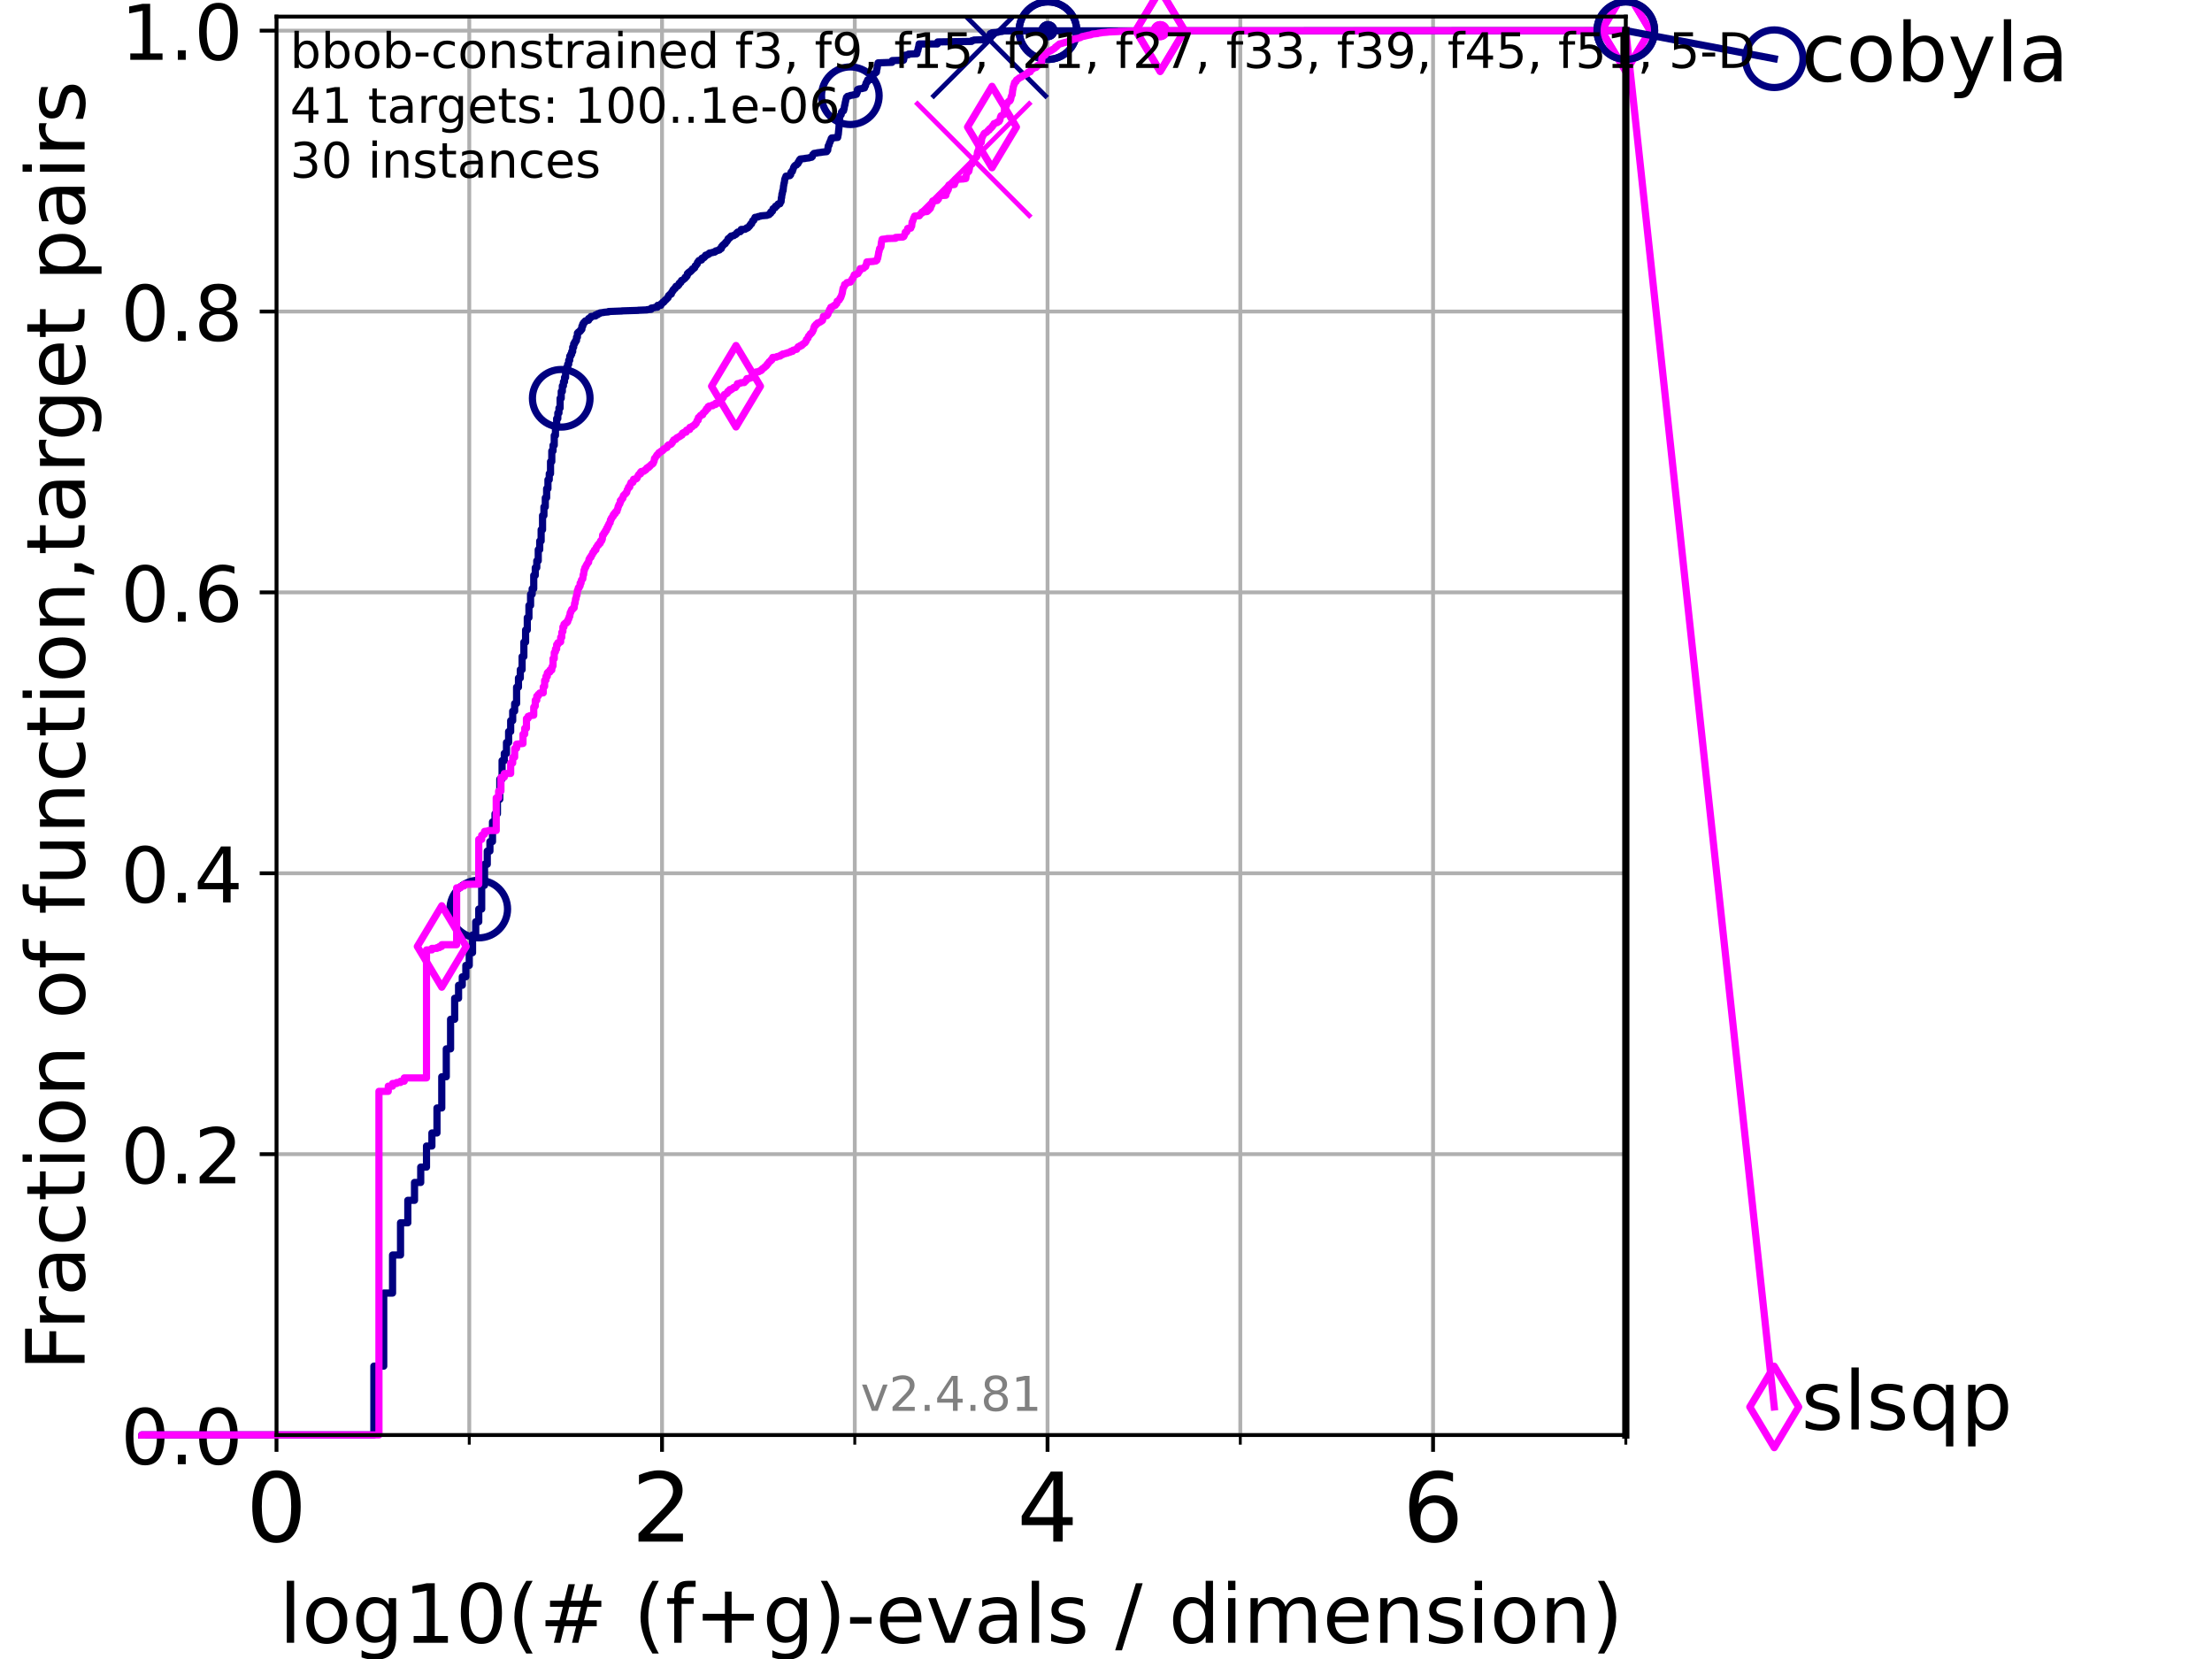 <?xml version="1.0" encoding="utf-8" standalone="no"?>
<!DOCTYPE svg PUBLIC "-//W3C//DTD SVG 1.1//EN"
  "http://www.w3.org/Graphics/SVG/1.1/DTD/svg11.dtd">
<!-- Created with matplotlib (https://matplotlib.org/) -->
<svg height="345.6pt" version="1.1" viewBox="0 0 460.8 345.6" width="460.8pt" xmlns="http://www.w3.org/2000/svg" xmlns:xlink="http://www.w3.org/1999/xlink">
 <defs>
  <style type="text/css">*{stroke-linecap:butt;stroke-linejoin:round;}</style>
 </defs>
 <g id="figure_1">
  <g id="patch_1">
   <path d="M 0 345.6 
L 460.8 345.6 
L 460.8 0 
L 0 0 
z
" style="fill:#ffffff;"/>
  </g>
  <g id="axes_1">
   <g id="patch_2">
    <path d="M 57.6 298.944 
L 338.688 298.944 
L 338.688 3.456 
L 57.6 3.456 
z
" style="fill:#ffffff;"/>
   </g>
   <g id="matplotlib.axis_1">
    <g id="xtick_1">
     <g id="line2d_1">
      <path clip-path="url(#p4ca315fd92)" d="M 57.6 298.944 
L 57.6 3.456 
" style="fill:none;stroke:#b0b0b0;stroke-linecap:square;stroke-width:0.8;"/>
     </g>
     <g id="line2d_2">
      <defs>
       <path d="M 0 0 
L 0 3.5 
" id="mb78037d21b" style="stroke:#000000;stroke-width:0.8;"/>
      </defs>
      <g>
       <use style="stroke:#000000;stroke-width:0.8;" x="57.6" xlink:href="#mb78037d21b" y="298.944"/>
      </g>
     </g>
     <g id="text_1">
      <!-- 0 -->
      <g transform="translate(51.237 321.141)scale(0.2 -0.2)">
       <defs>
        <path d="M 31.781 66.406 
Q 24.172 66.406 20.328 58.906 
Q 16.5 51.422 16.5 36.375 
Q 16.5 21.391 20.328 13.891 
Q 24.172 6.391 31.781 6.391 
Q 39.453 6.391 43.281 13.891 
Q 47.125 21.391 47.125 36.375 
Q 47.125 51.422 43.281 58.906 
Q 39.453 66.406 31.781 66.406 
z
M 31.781 74.219 
Q 44.047 74.219 50.516 64.516 
Q 56.984 54.828 56.984 36.375 
Q 56.984 17.969 50.516 8.266 
Q 44.047 -1.422 31.781 -1.422 
Q 19.531 -1.422 13.062 8.266 
Q 6.594 17.969 6.594 36.375 
Q 6.594 54.828 13.062 64.516 
Q 19.531 74.219 31.781 74.219 
z
" id="DejaVuSans-48"/>
       </defs>
       <use xlink:href="#DejaVuSans-48"/>
      </g>
     </g>
    </g>
    <g id="xtick_2">
     <g id="line2d_3">
      <path clip-path="url(#p4ca315fd92)" d="M 137.911 298.944 
L 137.911 3.456 
" style="fill:none;stroke:#b0b0b0;stroke-linecap:square;stroke-width:0.8;"/>
     </g>
     <g id="line2d_4">
      <g>
       <use style="stroke:#000000;stroke-width:0.8;" x="137.911" xlink:href="#mb78037d21b" y="298.944"/>
      </g>
     </g>
     <g id="text_2">
      <!-- 2 -->
      <g transform="translate(131.548 321.141)scale(0.2 -0.2)">
       <defs>
        <path d="M 19.188 8.297 
L 53.609 8.297 
L 53.609 0 
L 7.328 0 
L 7.328 8.297 
Q 12.938 14.109 22.625 23.891 
Q 32.328 33.688 34.812 36.531 
Q 39.547 41.844 41.422 45.531 
Q 43.312 49.219 43.312 52.781 
Q 43.312 58.594 39.234 62.25 
Q 35.156 65.922 28.609 65.922 
Q 23.969 65.922 18.812 64.312 
Q 13.672 62.703 7.812 59.422 
L 7.812 69.391 
Q 13.766 71.781 18.938 73 
Q 24.125 74.219 28.422 74.219 
Q 39.75 74.219 46.484 68.547 
Q 53.219 62.891 53.219 53.422 
Q 53.219 48.922 51.531 44.891 
Q 49.859 40.875 45.406 35.406 
Q 44.188 33.984 37.641 27.219 
Q 31.109 20.453 19.188 8.297 
z
" id="DejaVuSans-50"/>
       </defs>
       <use xlink:href="#DejaVuSans-50"/>
      </g>
     </g>
    </g>
    <g id="xtick_3">
     <g id="line2d_5">
      <path clip-path="url(#p4ca315fd92)" d="M 218.222 298.944 
L 218.222 3.456 
" style="fill:none;stroke:#b0b0b0;stroke-linecap:square;stroke-width:0.8;"/>
     </g>
     <g id="line2d_6">
      <g>
       <use style="stroke:#000000;stroke-width:0.8;" x="218.222" xlink:href="#mb78037d21b" y="298.944"/>
      </g>
     </g>
     <g id="text_3">
      <!-- 4 -->
      <g transform="translate(211.859 321.141)scale(0.2 -0.2)">
       <defs>
        <path d="M 37.797 64.312 
L 12.891 25.391 
L 37.797 25.391 
z
M 35.203 72.906 
L 47.609 72.906 
L 47.609 25.391 
L 58.016 25.391 
L 58.016 17.188 
L 47.609 17.188 
L 47.609 0 
L 37.797 0 
L 37.797 17.188 
L 4.891 17.188 
L 4.891 26.703 
z
" id="DejaVuSans-52"/>
       </defs>
       <use xlink:href="#DejaVuSans-52"/>
      </g>
     </g>
    </g>
    <g id="xtick_4">
     <g id="line2d_7">
      <path clip-path="url(#p4ca315fd92)" d="M 298.533 298.944 
L 298.533 3.456 
" style="fill:none;stroke:#b0b0b0;stroke-linecap:square;stroke-width:0.8;"/>
     </g>
     <g id="line2d_8">
      <g>
       <use style="stroke:#000000;stroke-width:0.8;" x="298.533" xlink:href="#mb78037d21b" y="298.944"/>
      </g>
     </g>
     <g id="text_4">
      <!-- 6 -->
      <g transform="translate(292.17 321.141)scale(0.2 -0.2)">
       <defs>
        <path d="M 33.016 40.375 
Q 26.375 40.375 22.484 35.828 
Q 18.609 31.297 18.609 23.391 
Q 18.609 15.531 22.484 10.953 
Q 26.375 6.391 33.016 6.391 
Q 39.656 6.391 43.531 10.953 
Q 47.406 15.531 47.406 23.391 
Q 47.406 31.297 43.531 35.828 
Q 39.656 40.375 33.016 40.375 
z
M 52.594 71.297 
L 52.594 62.312 
Q 48.875 64.062 45.094 64.984 
Q 41.312 65.922 37.594 65.922 
Q 27.828 65.922 22.672 59.328 
Q 17.531 52.734 16.797 39.406 
Q 19.672 43.656 24.016 45.922 
Q 28.375 48.188 33.594 48.188 
Q 44.578 48.188 50.953 41.516 
Q 57.328 34.859 57.328 23.391 
Q 57.328 12.156 50.688 5.359 
Q 44.047 -1.422 33.016 -1.422 
Q 20.359 -1.422 13.672 8.266 
Q 6.984 17.969 6.984 36.375 
Q 6.984 53.656 15.188 63.938 
Q 23.391 74.219 37.203 74.219 
Q 40.922 74.219 44.703 73.484 
Q 48.484 72.75 52.594 71.297 
z
" id="DejaVuSans-54"/>
       </defs>
       <use xlink:href="#DejaVuSans-54"/>
      </g>
     </g>
    </g>
    <g id="xtick_5">
     <g id="line2d_9">
      <path clip-path="url(#p4ca315fd92)" d="M 97.755 298.944 
L 97.755 3.456 
" style="fill:none;stroke:#b0b0b0;stroke-linecap:square;stroke-width:0.8;"/>
     </g>
     <g id="line2d_10">
      <defs>
       <path d="M 0 0 
L 0 2 
" id="m15349660df" style="stroke:#000000;stroke-width:0.6;"/>
      </defs>
      <g>
       <use style="stroke:#000000;stroke-width:0.6;" x="97.755" xlink:href="#m15349660df" y="298.944"/>
      </g>
     </g>
    </g>
    <g id="xtick_6">
     <g id="line2d_11">
      <path clip-path="url(#p4ca315fd92)" d="M 178.066 298.944 
L 178.066 3.456 
" style="fill:none;stroke:#b0b0b0;stroke-linecap:square;stroke-width:0.8;"/>
     </g>
     <g id="line2d_12">
      <g>
       <use style="stroke:#000000;stroke-width:0.6;" x="178.066" xlink:href="#m15349660df" y="298.944"/>
      </g>
     </g>
    </g>
    <g id="xtick_7">
     <g id="line2d_13">
      <path clip-path="url(#p4ca315fd92)" d="M 258.377 298.944 
L 258.377 3.456 
" style="fill:none;stroke:#b0b0b0;stroke-linecap:square;stroke-width:0.8;"/>
     </g>
     <g id="line2d_14">
      <g>
       <use style="stroke:#000000;stroke-width:0.6;" x="258.377" xlink:href="#m15349660df" y="298.944"/>
      </g>
     </g>
    </g>
    <g id="xtick_8">
     <g id="line2d_15">
      <path clip-path="url(#p4ca315fd92)" d="M 338.688 298.944 
L 338.688 3.456 
" style="fill:none;stroke:#b0b0b0;stroke-linecap:square;stroke-width:0.8;"/>
     </g>
     <g id="line2d_16">
      <g>
       <use style="stroke:#000000;stroke-width:0.6;" x="338.688" xlink:href="#m15349660df" y="298.944"/>
      </g>
     </g>
    </g>
    <g id="text_5">
     <!-- log10(# (f+g)-evals / dimension) -->
     <g transform="translate(58.145 342.218)scale(0.17 -0.17)">
      <defs>
       <path d="M 9.422 75.984 
L 18.406 75.984 
L 18.406 0 
L 9.422 0 
z
" id="DejaVuSans-108"/>
       <path d="M 30.609 48.391 
Q 23.391 48.391 19.188 42.75 
Q 14.984 37.109 14.984 27.297 
Q 14.984 17.484 19.156 11.844 
Q 23.344 6.203 30.609 6.203 
Q 37.797 6.203 41.984 11.859 
Q 46.188 17.531 46.188 27.297 
Q 46.188 37.016 41.984 42.703 
Q 37.797 48.391 30.609 48.391 
z
M 30.609 56 
Q 42.328 56 49.016 48.375 
Q 55.719 40.766 55.719 27.297 
Q 55.719 13.875 49.016 6.219 
Q 42.328 -1.422 30.609 -1.422 
Q 18.844 -1.422 12.172 6.219 
Q 5.516 13.875 5.516 27.297 
Q 5.516 40.766 12.172 48.375 
Q 18.844 56 30.609 56 
z
" id="DejaVuSans-111"/>
       <path d="M 45.406 27.984 
Q 45.406 37.75 41.375 43.109 
Q 37.359 48.484 30.078 48.484 
Q 22.859 48.484 18.828 43.109 
Q 14.797 37.75 14.797 27.984 
Q 14.797 18.266 18.828 12.891 
Q 22.859 7.516 30.078 7.516 
Q 37.359 7.516 41.375 12.891 
Q 45.406 18.266 45.406 27.984 
z
M 54.391 6.781 
Q 54.391 -7.172 48.188 -13.984 
Q 42 -20.797 29.203 -20.797 
Q 24.469 -20.797 20.266 -20.094 
Q 16.062 -19.391 12.109 -17.922 
L 12.109 -9.188 
Q 16.062 -11.328 19.922 -12.344 
Q 23.781 -13.375 27.781 -13.375 
Q 36.625 -13.375 41.016 -8.766 
Q 45.406 -4.156 45.406 5.172 
L 45.406 9.625 
Q 42.625 4.781 38.281 2.391 
Q 33.938 0 27.875 0 
Q 17.828 0 11.672 7.656 
Q 5.516 15.328 5.516 27.984 
Q 5.516 40.672 11.672 48.328 
Q 17.828 56 27.875 56 
Q 33.938 56 38.281 53.609 
Q 42.625 51.219 45.406 46.391 
L 45.406 54.688 
L 54.391 54.688 
z
" id="DejaVuSans-103"/>
       <path d="M 12.406 8.297 
L 28.516 8.297 
L 28.516 63.922 
L 10.984 60.406 
L 10.984 69.391 
L 28.422 72.906 
L 38.281 72.906 
L 38.281 8.297 
L 54.391 8.297 
L 54.391 0 
L 12.406 0 
z
" id="DejaVuSans-49"/>
       <path d="M 31 75.875 
Q 24.469 64.656 21.281 53.656 
Q 18.109 42.672 18.109 31.391 
Q 18.109 20.125 21.312 9.062 
Q 24.516 -2 31 -13.188 
L 23.188 -13.188 
Q 15.875 -1.703 12.234 9.375 
Q 8.594 20.453 8.594 31.391 
Q 8.594 42.281 12.203 53.312 
Q 15.828 64.359 23.188 75.875 
z
" id="DejaVuSans-40"/>
       <path d="M 51.125 44 
L 36.922 44 
L 32.812 27.688 
L 47.125 27.688 
z
M 43.797 71.781 
L 38.719 51.516 
L 52.984 51.516 
L 58.109 71.781 
L 65.922 71.781 
L 60.891 51.516 
L 76.125 51.516 
L 76.125 44 
L 58.984 44 
L 54.984 27.688 
L 70.516 27.688 
L 70.516 20.219 
L 53.078 20.219 
L 48 0 
L 40.188 0 
L 45.219 20.219 
L 30.906 20.219 
L 25.875 0 
L 18.016 0 
L 23.094 20.219 
L 7.719 20.219 
L 7.719 27.688 
L 24.906 27.688 
L 29 44 
L 13.281 44 
L 13.281 51.516 
L 30.906 51.516 
L 35.891 71.781 
z
" id="DejaVuSans-35"/>
       <path id="DejaVuSans-32"/>
       <path d="M 37.109 75.984 
L 37.109 68.5 
L 28.516 68.5 
Q 23.688 68.5 21.797 66.547 
Q 19.922 64.594 19.922 59.516 
L 19.922 54.688 
L 34.719 54.688 
L 34.719 47.703 
L 19.922 47.703 
L 19.922 0 
L 10.891 0 
L 10.891 47.703 
L 2.297 47.703 
L 2.297 54.688 
L 10.891 54.688 
L 10.891 58.5 
Q 10.891 67.625 15.141 71.797 
Q 19.391 75.984 28.609 75.984 
z
" id="DejaVuSans-102"/>
       <path d="M 46 62.703 
L 46 35.5 
L 73.188 35.5 
L 73.188 27.203 
L 46 27.203 
L 46 0 
L 37.797 0 
L 37.797 27.203 
L 10.594 27.203 
L 10.594 35.5 
L 37.797 35.5 
L 37.797 62.703 
z
" id="DejaVuSans-43"/>
       <path d="M 8.016 75.875 
L 15.828 75.875 
Q 23.141 64.359 26.781 53.312 
Q 30.422 42.281 30.422 31.391 
Q 30.422 20.453 26.781 9.375 
Q 23.141 -1.703 15.828 -13.188 
L 8.016 -13.188 
Q 14.5 -2 17.703 9.062 
Q 20.906 20.125 20.906 31.391 
Q 20.906 42.672 17.703 53.656 
Q 14.5 64.656 8.016 75.875 
z
" id="DejaVuSans-41"/>
       <path d="M 4.891 31.391 
L 31.203 31.391 
L 31.203 23.391 
L 4.891 23.391 
z
" id="DejaVuSans-45"/>
       <path d="M 56.203 29.594 
L 56.203 25.203 
L 14.891 25.203 
Q 15.484 15.922 20.484 11.062 
Q 25.484 6.203 34.422 6.203 
Q 39.594 6.203 44.453 7.469 
Q 49.312 8.734 54.109 11.281 
L 54.109 2.781 
Q 49.266 0.734 44.188 -0.344 
Q 39.109 -1.422 33.891 -1.422 
Q 20.797 -1.422 13.156 6.188 
Q 5.516 13.812 5.516 26.812 
Q 5.516 40.234 12.766 48.109 
Q 20.016 56 32.328 56 
Q 43.359 56 49.781 48.891 
Q 56.203 41.797 56.203 29.594 
z
M 47.219 32.234 
Q 47.125 39.594 43.094 43.984 
Q 39.062 48.391 32.422 48.391 
Q 24.906 48.391 20.391 44.141 
Q 15.875 39.891 15.188 32.172 
z
" id="DejaVuSans-101"/>
       <path d="M 2.984 54.688 
L 12.5 54.688 
L 29.594 8.797 
L 46.688 54.688 
L 56.203 54.688 
L 35.688 0 
L 23.484 0 
z
" id="DejaVuSans-118"/>
       <path d="M 34.281 27.484 
Q 23.391 27.484 19.188 25 
Q 14.984 22.516 14.984 16.5 
Q 14.984 11.719 18.141 8.906 
Q 21.297 6.109 26.703 6.109 
Q 34.188 6.109 38.703 11.406 
Q 43.219 16.703 43.219 25.484 
L 43.219 27.484 
z
M 52.203 31.203 
L 52.203 0 
L 43.219 0 
L 43.219 8.297 
Q 40.141 3.328 35.547 0.953 
Q 30.953 -1.422 24.312 -1.422 
Q 15.922 -1.422 10.953 3.297 
Q 6 8.016 6 15.922 
Q 6 25.141 12.172 29.828 
Q 18.359 34.516 30.609 34.516 
L 43.219 34.516 
L 43.219 35.406 
Q 43.219 41.609 39.141 45 
Q 35.062 48.391 27.688 48.391 
Q 23 48.391 18.547 47.266 
Q 14.109 46.141 10.016 43.891 
L 10.016 52.203 
Q 14.938 54.109 19.578 55.047 
Q 24.219 56 28.609 56 
Q 40.484 56 46.344 49.844 
Q 52.203 43.703 52.203 31.203 
z
" id="DejaVuSans-97"/>
       <path d="M 44.281 53.078 
L 44.281 44.578 
Q 40.484 46.531 36.375 47.5 
Q 32.281 48.484 27.875 48.484 
Q 21.188 48.484 17.844 46.438 
Q 14.5 44.391 14.5 40.281 
Q 14.5 37.156 16.891 35.375 
Q 19.281 33.594 26.516 31.984 
L 29.594 31.297 
Q 39.156 29.25 43.188 25.516 
Q 47.219 21.781 47.219 15.094 
Q 47.219 7.469 41.188 3.016 
Q 35.156 -1.422 24.609 -1.422 
Q 20.219 -1.422 15.453 -0.562 
Q 10.688 0.297 5.422 2 
L 5.422 11.281 
Q 10.406 8.688 15.234 7.391 
Q 20.062 6.109 24.812 6.109 
Q 31.156 6.109 34.562 8.281 
Q 37.984 10.453 37.984 14.406 
Q 37.984 18.062 35.516 20.016 
Q 33.062 21.969 24.703 23.781 
L 21.578 24.516 
Q 13.234 26.266 9.516 29.906 
Q 5.812 33.547 5.812 39.891 
Q 5.812 47.609 11.281 51.797 
Q 16.75 56 26.812 56 
Q 31.781 56 36.172 55.266 
Q 40.578 54.547 44.281 53.078 
z
" id="DejaVuSans-115"/>
       <path d="M 25.391 72.906 
L 33.688 72.906 
L 8.297 -9.281 
L 0 -9.281 
z
" id="DejaVuSans-47"/>
       <path d="M 45.406 46.391 
L 45.406 75.984 
L 54.391 75.984 
L 54.391 0 
L 45.406 0 
L 45.406 8.203 
Q 42.578 3.328 38.25 0.953 
Q 33.938 -1.422 27.875 -1.422 
Q 17.969 -1.422 11.734 6.484 
Q 5.516 14.406 5.516 27.297 
Q 5.516 40.188 11.734 48.094 
Q 17.969 56 27.875 56 
Q 33.938 56 38.25 53.625 
Q 42.578 51.266 45.406 46.391 
z
M 14.797 27.297 
Q 14.797 17.391 18.875 11.75 
Q 22.953 6.109 30.078 6.109 
Q 37.203 6.109 41.297 11.75 
Q 45.406 17.391 45.406 27.297 
Q 45.406 37.203 41.297 42.844 
Q 37.203 48.484 30.078 48.484 
Q 22.953 48.484 18.875 42.844 
Q 14.797 37.203 14.797 27.297 
z
" id="DejaVuSans-100"/>
       <path d="M 9.422 54.688 
L 18.406 54.688 
L 18.406 0 
L 9.422 0 
z
M 9.422 75.984 
L 18.406 75.984 
L 18.406 64.594 
L 9.422 64.594 
z
" id="DejaVuSans-105"/>
       <path d="M 52 44.188 
Q 55.375 50.25 60.062 53.125 
Q 64.75 56 71.094 56 
Q 79.641 56 84.281 50.016 
Q 88.922 44.047 88.922 33.016 
L 88.922 0 
L 79.891 0 
L 79.891 32.719 
Q 79.891 40.578 77.094 44.375 
Q 74.312 48.188 68.609 48.188 
Q 61.625 48.188 57.562 43.547 
Q 53.516 38.922 53.516 30.906 
L 53.516 0 
L 44.484 0 
L 44.484 32.719 
Q 44.484 40.625 41.703 44.406 
Q 38.922 48.188 33.109 48.188 
Q 26.219 48.188 22.156 43.531 
Q 18.109 38.875 18.109 30.906 
L 18.109 0 
L 9.078 0 
L 9.078 54.688 
L 18.109 54.688 
L 18.109 46.188 
Q 21.188 51.219 25.484 53.609 
Q 29.781 56 35.688 56 
Q 41.656 56 45.828 52.969 
Q 50 49.953 52 44.188 
z
" id="DejaVuSans-109"/>
       <path d="M 54.891 33.016 
L 54.891 0 
L 45.906 0 
L 45.906 32.719 
Q 45.906 40.484 42.875 44.328 
Q 39.844 48.188 33.797 48.188 
Q 26.516 48.188 22.312 43.547 
Q 18.109 38.922 18.109 30.906 
L 18.109 0 
L 9.078 0 
L 9.078 54.688 
L 18.109 54.688 
L 18.109 46.188 
Q 21.344 51.125 25.703 53.562 
Q 30.078 56 35.797 56 
Q 45.219 56 50.047 50.172 
Q 54.891 44.344 54.891 33.016 
z
" id="DejaVuSans-110"/>
      </defs>
      <use xlink:href="#DejaVuSans-108"/>
      <use x="27.783" xlink:href="#DejaVuSans-111"/>
      <use x="88.965" xlink:href="#DejaVuSans-103"/>
      <use x="152.441" xlink:href="#DejaVuSans-49"/>
      <use x="216.064" xlink:href="#DejaVuSans-48"/>
      <use x="279.688" xlink:href="#DejaVuSans-40"/>
      <use x="318.701" xlink:href="#DejaVuSans-35"/>
      <use x="402.49" xlink:href="#DejaVuSans-32"/>
      <use x="434.277" xlink:href="#DejaVuSans-40"/>
      <use x="473.291" xlink:href="#DejaVuSans-102"/>
      <use x="508.496" xlink:href="#DejaVuSans-43"/>
      <use x="592.285" xlink:href="#DejaVuSans-103"/>
      <use x="655.762" xlink:href="#DejaVuSans-41"/>
      <use x="694.775" xlink:href="#DejaVuSans-45"/>
      <use x="730.859" xlink:href="#DejaVuSans-101"/>
      <use x="792.383" xlink:href="#DejaVuSans-118"/>
      <use x="851.562" xlink:href="#DejaVuSans-97"/>
      <use x="912.842" xlink:href="#DejaVuSans-108"/>
      <use x="940.625" xlink:href="#DejaVuSans-115"/>
      <use x="992.725" xlink:href="#DejaVuSans-32"/>
      <use x="1024.512" xlink:href="#DejaVuSans-47"/>
      <use x="1058.203" xlink:href="#DejaVuSans-32"/>
      <use x="1089.99" xlink:href="#DejaVuSans-100"/>
      <use x="1153.467" xlink:href="#DejaVuSans-105"/>
      <use x="1181.25" xlink:href="#DejaVuSans-109"/>
      <use x="1278.662" xlink:href="#DejaVuSans-101"/>
      <use x="1340.186" xlink:href="#DejaVuSans-110"/>
      <use x="1403.564" xlink:href="#DejaVuSans-115"/>
      <use x="1455.664" xlink:href="#DejaVuSans-105"/>
      <use x="1483.447" xlink:href="#DejaVuSans-111"/>
      <use x="1544.629" xlink:href="#DejaVuSans-110"/>
      <use x="1608.008" xlink:href="#DejaVuSans-41"/>
     </g>
    </g>
   </g>
   <g id="matplotlib.axis_2">
    <g id="ytick_1">
     <g id="line2d_17">
      <path clip-path="url(#p4ca315fd92)" d="M 57.6 298.944 
L 338.688 298.944 
" style="fill:none;stroke:#b0b0b0;stroke-linecap:square;stroke-width:0.8;"/>
     </g>
     <g id="line2d_18">
      <defs>
       <path d="M 0 0 
L -3.5 0 
" id="mf952912625" style="stroke:#000000;stroke-width:0.8;"/>
      </defs>
      <g>
       <use style="stroke:#000000;stroke-width:0.8;" x="57.6" xlink:href="#mf952912625" y="298.944"/>
      </g>
     </g>
     <g id="text_6">
      <!-- 0.0 -->
      <g transform="translate(25.155 305.023)scale(0.16 -0.16)">
       <defs>
        <path d="M 10.688 12.406 
L 21 12.406 
L 21 0 
L 10.688 0 
z
" id="DejaVuSans-46"/>
       </defs>
       <use xlink:href="#DejaVuSans-48"/>
       <use x="63.623" xlink:href="#DejaVuSans-46"/>
       <use x="95.41" xlink:href="#DejaVuSans-48"/>
      </g>
     </g>
    </g>
    <g id="ytick_2">
     <g id="line2d_19">
      <path clip-path="url(#p4ca315fd92)" d="M 57.6 240.432 
L 338.688 240.432 
" style="fill:none;stroke:#b0b0b0;stroke-linecap:square;stroke-width:0.8;"/>
     </g>
     <g id="line2d_20">
      <g>
       <use style="stroke:#000000;stroke-width:0.8;" x="57.6" xlink:href="#mf952912625" y="240.432"/>
      </g>
     </g>
     <g id="text_7">
      <!-- 0.2 -->
      <g transform="translate(25.155 246.51)scale(0.16 -0.16)">
       <use xlink:href="#DejaVuSans-48"/>
       <use x="63.623" xlink:href="#DejaVuSans-46"/>
       <use x="95.41" xlink:href="#DejaVuSans-50"/>
      </g>
     </g>
    </g>
    <g id="ytick_3">
     <g id="line2d_21">
      <path clip-path="url(#p4ca315fd92)" d="M 57.6 181.919 
L 338.688 181.919 
" style="fill:none;stroke:#b0b0b0;stroke-linecap:square;stroke-width:0.8;"/>
     </g>
     <g id="line2d_22">
      <g>
       <use style="stroke:#000000;stroke-width:0.8;" x="57.6" xlink:href="#mf952912625" y="181.919"/>
      </g>
     </g>
     <g id="text_8">
      <!-- 0.4 -->
      <g transform="translate(25.155 187.998)scale(0.16 -0.16)">
       <use xlink:href="#DejaVuSans-48"/>
       <use x="63.623" xlink:href="#DejaVuSans-46"/>
       <use x="95.41" xlink:href="#DejaVuSans-52"/>
      </g>
     </g>
    </g>
    <g id="ytick_4">
     <g id="line2d_23">
      <path clip-path="url(#p4ca315fd92)" d="M 57.6 123.407 
L 338.688 123.407 
" style="fill:none;stroke:#b0b0b0;stroke-linecap:square;stroke-width:0.8;"/>
     </g>
     <g id="line2d_24">
      <g>
       <use style="stroke:#000000;stroke-width:0.8;" x="57.6" xlink:href="#mf952912625" y="123.407"/>
      </g>
     </g>
     <g id="text_9">
      <!-- 0.6 -->
      <g transform="translate(25.155 129.485)scale(0.16 -0.16)">
       <use xlink:href="#DejaVuSans-48"/>
       <use x="63.623" xlink:href="#DejaVuSans-46"/>
       <use x="95.41" xlink:href="#DejaVuSans-54"/>
      </g>
     </g>
    </g>
    <g id="ytick_5">
     <g id="line2d_25">
      <path clip-path="url(#p4ca315fd92)" d="M 57.6 64.894 
L 338.688 64.894 
" style="fill:none;stroke:#b0b0b0;stroke-linecap:square;stroke-width:0.8;"/>
     </g>
     <g id="line2d_26">
      <g>
       <use style="stroke:#000000;stroke-width:0.8;" x="57.6" xlink:href="#mf952912625" y="64.894"/>
      </g>
     </g>
     <g id="text_10">
      <!-- 0.8 -->
      <g transform="translate(25.155 70.973)scale(0.16 -0.16)">
       <defs>
        <path d="M 31.781 34.625 
Q 24.75 34.625 20.719 30.859 
Q 16.703 27.094 16.703 20.516 
Q 16.703 13.922 20.719 10.156 
Q 24.75 6.391 31.781 6.391 
Q 38.812 6.391 42.859 10.172 
Q 46.922 13.969 46.922 20.516 
Q 46.922 27.094 42.891 30.859 
Q 38.875 34.625 31.781 34.625 
z
M 21.922 38.812 
Q 15.578 40.375 12.031 44.719 
Q 8.5 49.078 8.5 55.328 
Q 8.5 64.062 14.719 69.141 
Q 20.953 74.219 31.781 74.219 
Q 42.672 74.219 48.875 69.141 
Q 55.078 64.062 55.078 55.328 
Q 55.078 49.078 51.531 44.719 
Q 48 40.375 41.703 38.812 
Q 48.828 37.156 52.797 32.312 
Q 56.781 27.484 56.781 20.516 
Q 56.781 9.906 50.312 4.234 
Q 43.844 -1.422 31.781 -1.422 
Q 19.734 -1.422 13.25 4.234 
Q 6.781 9.906 6.781 20.516 
Q 6.781 27.484 10.781 32.312 
Q 14.797 37.156 21.922 38.812 
z
M 18.312 54.391 
Q 18.312 48.734 21.844 45.562 
Q 25.391 42.391 31.781 42.391 
Q 38.141 42.391 41.719 45.562 
Q 45.312 48.734 45.312 54.391 
Q 45.312 60.062 41.719 63.234 
Q 38.141 66.406 31.781 66.406 
Q 25.391 66.406 21.844 63.234 
Q 18.312 60.062 18.312 54.391 
z
" id="DejaVuSans-56"/>
       </defs>
       <use xlink:href="#DejaVuSans-48"/>
       <use x="63.623" xlink:href="#DejaVuSans-46"/>
       <use x="95.41" xlink:href="#DejaVuSans-56"/>
      </g>
     </g>
    </g>
    <g id="ytick_6">
     <g id="line2d_27">
      <path clip-path="url(#p4ca315fd92)" d="M 57.6 6.382 
L 338.688 6.382 
" style="fill:none;stroke:#b0b0b0;stroke-linecap:square;stroke-width:0.8;"/>
     </g>
     <g id="line2d_28">
      <g>
       <use style="stroke:#000000;stroke-width:0.8;" x="57.6" xlink:href="#mf952912625" y="6.382"/>
      </g>
     </g>
     <g id="text_11">
      <!-- 1.0 -->
      <g transform="translate(25.155 12.46)scale(0.16 -0.16)">
       <use xlink:href="#DejaVuSans-49"/>
       <use x="63.623" xlink:href="#DejaVuSans-46"/>
       <use x="95.41" xlink:href="#DejaVuSans-48"/>
      </g>
     </g>
    </g>
    <g id="text_12">
     <!-- Fraction of function,target pairs -->
     <g transform="translate(17.62 285.585)rotate(-90)scale(0.17 -0.17)">
      <defs>
       <path d="M 9.812 72.906 
L 51.703 72.906 
L 51.703 64.594 
L 19.672 64.594 
L 19.672 43.109 
L 48.578 43.109 
L 48.578 34.812 
L 19.672 34.812 
L 19.672 0 
L 9.812 0 
z
" id="DejaVuSans-70"/>
       <path d="M 41.109 46.297 
Q 39.594 47.172 37.812 47.578 
Q 36.031 48 33.891 48 
Q 26.266 48 22.188 43.047 
Q 18.109 38.094 18.109 28.812 
L 18.109 0 
L 9.078 0 
L 9.078 54.688 
L 18.109 54.688 
L 18.109 46.188 
Q 20.953 51.172 25.484 53.578 
Q 30.031 56 36.531 56 
Q 37.453 56 38.578 55.875 
Q 39.703 55.766 41.062 55.516 
z
" id="DejaVuSans-114"/>
       <path d="M 48.781 52.594 
L 48.781 44.188 
Q 44.969 46.297 41.141 47.344 
Q 37.312 48.391 33.406 48.391 
Q 24.656 48.391 19.812 42.844 
Q 14.984 37.312 14.984 27.297 
Q 14.984 17.281 19.812 11.734 
Q 24.656 6.203 33.406 6.203 
Q 37.312 6.203 41.141 7.25 
Q 44.969 8.297 48.781 10.406 
L 48.781 2.094 
Q 45.016 0.344 40.984 -0.531 
Q 36.969 -1.422 32.422 -1.422 
Q 20.062 -1.422 12.781 6.344 
Q 5.516 14.109 5.516 27.297 
Q 5.516 40.672 12.859 48.328 
Q 20.219 56 33.016 56 
Q 37.156 56 41.109 55.141 
Q 45.062 54.297 48.781 52.594 
z
" id="DejaVuSans-99"/>
       <path d="M 18.312 70.219 
L 18.312 54.688 
L 36.812 54.688 
L 36.812 47.703 
L 18.312 47.703 
L 18.312 18.016 
Q 18.312 11.328 20.141 9.422 
Q 21.969 7.516 27.594 7.516 
L 36.812 7.516 
L 36.812 0 
L 27.594 0 
Q 17.188 0 13.234 3.875 
Q 9.281 7.766 9.281 18.016 
L 9.281 47.703 
L 2.688 47.703 
L 2.688 54.688 
L 9.281 54.688 
L 9.281 70.219 
z
" id="DejaVuSans-116"/>
       <path d="M 8.5 21.578 
L 8.5 54.688 
L 17.484 54.688 
L 17.484 21.922 
Q 17.484 14.156 20.5 10.266 
Q 23.531 6.391 29.594 6.391 
Q 36.859 6.391 41.078 11.031 
Q 45.312 15.672 45.312 23.688 
L 45.312 54.688 
L 54.297 54.688 
L 54.297 0 
L 45.312 0 
L 45.312 8.406 
Q 42.047 3.422 37.719 1 
Q 33.406 -1.422 27.688 -1.422 
Q 18.266 -1.422 13.375 4.438 
Q 8.5 10.297 8.5 21.578 
z
M 31.109 56 
z
" id="DejaVuSans-117"/>
       <path d="M 11.719 12.406 
L 22.016 12.406 
L 22.016 4 
L 14.016 -11.625 
L 7.719 -11.625 
L 11.719 4 
z
" id="DejaVuSans-44"/>
       <path d="M 18.109 8.203 
L 18.109 -20.797 
L 9.078 -20.797 
L 9.078 54.688 
L 18.109 54.688 
L 18.109 46.391 
Q 20.953 51.266 25.266 53.625 
Q 29.594 56 35.594 56 
Q 45.562 56 51.781 48.094 
Q 58.016 40.188 58.016 27.297 
Q 58.016 14.406 51.781 6.484 
Q 45.562 -1.422 35.594 -1.422 
Q 29.594 -1.422 25.266 0.953 
Q 20.953 3.328 18.109 8.203 
z
M 48.688 27.297 
Q 48.688 37.203 44.609 42.844 
Q 40.531 48.484 33.406 48.484 
Q 26.266 48.484 22.188 42.844 
Q 18.109 37.203 18.109 27.297 
Q 18.109 17.391 22.188 11.75 
Q 26.266 6.109 33.406 6.109 
Q 40.531 6.109 44.609 11.75 
Q 48.688 17.391 48.688 27.297 
z
" id="DejaVuSans-112"/>
      </defs>
      <use xlink:href="#DejaVuSans-70"/>
      <use x="50.27" xlink:href="#DejaVuSans-114"/>
      <use x="91.383" xlink:href="#DejaVuSans-97"/>
      <use x="152.662" xlink:href="#DejaVuSans-99"/>
      <use x="207.643" xlink:href="#DejaVuSans-116"/>
      <use x="246.852" xlink:href="#DejaVuSans-105"/>
      <use x="274.635" xlink:href="#DejaVuSans-111"/>
      <use x="335.816" xlink:href="#DejaVuSans-110"/>
      <use x="399.195" xlink:href="#DejaVuSans-32"/>
      <use x="430.982" xlink:href="#DejaVuSans-111"/>
      <use x="492.164" xlink:href="#DejaVuSans-102"/>
      <use x="527.369" xlink:href="#DejaVuSans-32"/>
      <use x="559.156" xlink:href="#DejaVuSans-102"/>
      <use x="594.361" xlink:href="#DejaVuSans-117"/>
      <use x="657.74" xlink:href="#DejaVuSans-110"/>
      <use x="721.119" xlink:href="#DejaVuSans-99"/>
      <use x="776.1" xlink:href="#DejaVuSans-116"/>
      <use x="815.309" xlink:href="#DejaVuSans-105"/>
      <use x="843.092" xlink:href="#DejaVuSans-111"/>
      <use x="904.273" xlink:href="#DejaVuSans-110"/>
      <use x="967.652" xlink:href="#DejaVuSans-44"/>
      <use x="999.439" xlink:href="#DejaVuSans-116"/>
      <use x="1038.648" xlink:href="#DejaVuSans-97"/>
      <use x="1099.928" xlink:href="#DejaVuSans-114"/>
      <use x="1139.291" xlink:href="#DejaVuSans-103"/>
      <use x="1202.768" xlink:href="#DejaVuSans-101"/>
      <use x="1264.291" xlink:href="#DejaVuSans-116"/>
      <use x="1303.5" xlink:href="#DejaVuSans-32"/>
      <use x="1335.287" xlink:href="#DejaVuSans-112"/>
      <use x="1398.764" xlink:href="#DejaVuSans-97"/>
      <use x="1460.043" xlink:href="#DejaVuSans-105"/>
      <use x="1487.826" xlink:href="#DejaVuSans-114"/>
      <use x="1528.939" xlink:href="#DejaVuSans-115"/>
     </g>
    </g>
   </g>
   <g id="line2d_29">
    <defs>
     <path d="M 0 1.5 
C 0.398 1.5 0.779 1.342 1.061 1.061 
C 1.342 0.779 1.5 0.398 1.5 0 
C 1.5 -0.398 1.342 -0.779 1.061 -1.061 
C 0.779 -1.342 0.398 -1.5 0 -1.5 
C -0.398 -1.5 -0.779 -1.342 -1.061 -1.061 
C -1.342 -0.779 -1.5 -0.398 -1.5 0 
C -1.5 0.398 -1.342 0.779 -1.061 1.061 
C -0.779 1.342 -0.398 1.5 0 1.5 
z
" id="m2992c4d425" style="stroke:#000080;"/>
    </defs>
    <g>
     <use style="fill:#000080;stroke:#000080;" x="218.302" xlink:href="#m2992c4d425" y="6.382"/>
     <use style="fill:#000080;stroke:#000080;" x="218.302" xlink:href="#m2992c4d425" y="6.382"/>
    </g>
   </g>
   <g id="line2d_30">
    <path d="M 29.533 298.944 
L 29.533 298.918 
L 77.885 298.918 
L 77.885 284.593 
L 79.939 284.593 
L 79.939 269.371 
L 81.776 269.371 
L 81.776 261.442 
L 83.438 261.442 
L 83.438 254.729 
L 84.956 254.729 
L 84.956 250.051 
L 86.351 250.051 
L 86.351 246.325 
L 87.644 246.325 
L 87.644 243.127 
L 88.847 243.127 
L 88.847 238.74 
L 89.973 238.74 
L 89.973 236.018 
L 91.03 236.018 
L 91.03 230.812 
L 92.027 230.812 
L 92.027 224.31 
L 92.969 224.31 
L 92.969 218.496 
L 93.864 218.496 
L 93.864 212.338 
L 94.715 212.338 
L 94.715 207.951 
L 95.526 207.951 
L 95.526 205.255 
L 96.301 205.255 
L 96.301 203.485 
L 97.044 203.485 
L 97.044 201.106 
L 97.755 201.106 
L 97.755 198.463 
L 98.439 198.463 
L 98.439 194.763 
L 99.098 194.763 
L 99.098 192.015 
L 99.732 192.015 
L 99.732 189.372 
L 100.344 189.372 
L 100.344 184.43 
L 100.935 184.43 
L 100.935 180.043 
L 101.507 180.043 
L 101.507 177.294 
L 102.06 177.294 
L 102.06 175.312 
L 102.597 175.312 
L 102.597 171.216 
L 103.118 171.216 
L 103.118 169.524 
L 103.623 169.524 
L 103.623 166.511 
L 104.115 166.511 
L 104.115 162.309 
L 104.592 162.309 
L 104.592 158.451 
L 105.057 158.451 
L 105.057 156.944 
L 105.51 156.944 
L 105.51 154.671 
L 105.952 154.671 
L 105.952 152.399 
L 106.383 152.399 
L 106.383 150.126 
L 106.803 150.126 
L 106.803 148.144 
L 107.213 148.144 
L 107.213 146.558 
L 107.614 146.558 
L 107.614 143.149 
L 108.006 143.149 
L 108.006 141.246 
L 108.389 141.246 
L 108.389 139.501 
L 108.764 139.501 
L 108.764 136.779 
L 109.132 136.779 
L 109.132 133.767 
L 109.491 133.767 
L 109.491 131.229 
L 109.843 131.229 
L 109.843 128.666 
L 110.189 128.666 
L 110.189 126.129 
L 110.527 126.129 
L 110.527 123.803 
L 110.86 123.803 
L 110.86 122.64 
L 111.186 122.64 
L 111.186 119.865 
L 111.506 119.865 
L 111.506 118.253 
L 111.82 118.253 
L 111.82 116.826 
L 112.128 116.826 
L 112.128 114.5 
L 112.432 114.5 
L 112.432 112.703 
L 112.73 112.703 
L 112.73 110.351 
L 113.023 110.351 
L 113.023 107.391 
L 113.311 107.391 
L 113.311 105.594 
L 113.595 105.594 
L 113.595 103.691 
L 113.874 103.691 
L 113.874 101.788 
L 114.148 101.788 
L 114.148 99.938 
L 114.419 99.938 
L 114.419 98.67 
L 114.685 98.67 
L 114.685 96.159 
L 114.947 96.159 
L 114.947 93.939 
L 115.206 93.939 
L 115.206 92.75 
L 115.46 92.75 
L 115.46 90.715 
L 115.711 90.715 
L 115.711 89.208 
L 115.959 89.208 
L 115.959 87.2 
L 116.203 87.2 
L 116.203 86.037 
L 116.443 86.037 
L 116.443 85.006 
L 116.68 85.006 
L 116.68 82.971 
L 116.914 82.971 
L 116.914 81.544 
L 117.145 81.544 
L 117.145 80.381 
L 117.373 80.381 
L 117.373 79.535 
L 117.598 79.535 
L 117.598 78.637 
L 117.821 78.637 
L 117.821 77.368 
L 118.04 77.368 
L 118.04 76.523 
L 118.257 76.523 
L 118.257 75.888 
L 118.471 75.888 
L 118.471 75.069 
L 118.682 75.069 
L 118.682 74.197 
L 118.891 74.197 
L 118.891 73.8 
L 119.097 73.8 
L 119.097 73.245 
L 119.301 73.245 
L 119.301 72.32 
L 119.503 72.32 
L 119.503 71.633 
L 119.702 71.633 
L 119.702 71.263 
L 119.899 71.263 
L 119.899 70.946 
L 120.094 70.946 
L 120.094 70.233 
L 120.287 70.233 
L 120.287 69.387 
L 120.477 69.387 
L 120.477 69.175 
L 120.666 69.175 
L 120.666 69.043 
L 120.852 69.043 
L 120.852 68.832 
L 121.037 68.832 
L 121.037 68.594 
L 121.219 68.594 
L 121.219 67.96 
L 121.4 67.96 
L 121.4 67.484 
L 121.579 67.484 
L 121.579 67.22 
L 121.756 67.22 
L 121.756 67.035 
L 121.931 67.035 
L 121.931 66.85 
L 122.277 66.771 
L 122.277 66.718 
L 122.615 66.718 
L 122.615 66.348 
L 122.948 66.295 
L 122.948 66.136 
L 123.111 66.136 
L 123.111 65.925 
L 124.063 65.819 
L 124.063 65.581 
L 124.52 65.555 
L 124.52 65.37 
L 124.965 65.291 
L 124.965 65.185 
L 125.823 65.079 
L 125.823 65.053 
L 126.773 64.973 
L 126.773 64.894 
L 129.574 64.788 
L 129.574 64.762 
L 132.94 64.656 
L 132.94 64.63 
L 134.829 64.551 
L 134.829 64.498 
L 135.642 64.445 
L 135.682 64.181 
L 136.419 64.075 
L 136.419 64.022 
L 136.943 63.996 
L 137.016 63.599 
L 137.665 63.599 
L 137.736 63.256 
L 138.015 63.15 
L 138.05 62.965 
L 138.29 62.938 
L 138.358 62.701 
L 138.494 62.701 
L 138.561 62.489 
L 138.828 62.383 
L 138.927 62.172 
L 139.025 62.119 
L 139.025 62.04 
L 139.156 62.04 
L 139.221 61.696 
L 139.285 61.696 
L 139.285 61.564 
L 139.478 61.511 
L 139.541 61.326 
L 139.856 61.247 
L 139.918 60.877 
L 140.042 60.771 
L 140.104 60.586 
L 140.226 60.586 
L 140.226 60.375 
L 140.409 60.269 
L 140.469 60.111 
L 140.649 60.111 
L 140.708 59.82 
L 140.827 59.741 
L 140.827 59.635 
L 141.177 59.608 
L 141.235 59.423 
L 141.407 59.371 
L 141.464 59.027 
L 141.634 59.027 
L 141.634 58.868 
L 141.858 58.816 
L 141.969 58.419 
L 142.297 58.313 
L 142.325 58.261 
L 142.486 58.155 
L 142.513 58.102 
L 142.673 58.023 
L 142.726 57.758 
L 142.989 57.679 
L 143.041 57.468 
L 143.144 57.468 
L 143.196 56.992 
L 143.401 56.992 
L 143.401 56.781 
L 143.654 56.675 
L 143.654 56.596 
L 143.853 56.596 
L 143.952 56.358 
L 144.148 56.305 
L 144.246 56.014 
L 144.582 55.908 
L 144.63 55.776 
L 144.724 55.776 
L 144.818 55.38 
L 145.005 55.301 
L 145.098 55.116 
L 145.236 55.01 
L 145.282 54.693 
L 145.373 54.693 
L 145.463 54.428 
L 145.599 54.323 
L 145.599 54.27 
L 146.151 54.164 
L 146.216 53.794 
L 146.474 53.794 
L 146.474 53.662 
L 146.686 53.662 
L 146.77 53.451 
L 146.937 53.424 
L 146.979 53.16 
L 147.49 53.054 
L 147.51 52.922 
L 147.75 52.896 
L 147.789 52.711 
L 148.488 52.605 
L 148.488 52.552 
L 148.864 52.526 
L 148.864 52.42 
L 149.049 52.42 
L 149.104 52.261 
L 149.629 52.156 
L 149.629 52.103 
L 149.876 52.076 
L 149.946 51.865 
L 150.258 51.786 
L 150.293 51.389 
L 150.463 51.363 
L 150.531 51.098 
L 150.733 51.046 
L 150.8 50.861 
L 151.097 50.755 
L 151.162 50.464 
L 151.389 50.358 
L 151.422 50.2 
L 151.582 50.094 
L 151.677 49.724 
L 151.991 49.618 
L 152.053 49.407 
L 152.269 49.354 
L 152.299 49.169 
L 152.871 49.09 
L 152.93 48.958 
L 153.28 48.852 
L 153.366 48.693 
L 153.452 48.693 
L 153.452 48.535 
L 153.652 48.429 
L 153.652 48.35 
L 154.208 48.271 
L 154.208 48.165 
L 154.399 48.086 
L 154.399 47.795 
L 155.22 47.768 
L 155.31 47.636 
L 155.565 47.583 
L 155.565 47.451 
L 155.817 47.451 
L 155.904 47.293 
L 156.077 47.187 
L 156.139 47.002 
L 156.249 46.976 
L 156.358 46.685 
L 156.575 46.606 
L 156.682 46.289 
L 156.741 46.183 
L 156.789 45.998 
L 157.023 45.919 
L 157.116 45.628 
L 157.197 45.549 
L 157.278 45.284 
L 157.899 45.205 
L 157.899 45.126 
L 158.466 45.02 
L 158.487 44.967 
L 159.778 44.861 
L 159.848 44.809 
L 160.24 44.703 
L 160.336 44.571 
L 160.404 44.465 
L 160.433 44.412 
L 160.566 44.412 
L 160.566 44.148 
L 160.793 44.095 
L 160.793 44.016 
L 160.924 43.989 
L 161.026 43.487 
L 161.229 43.381 
L 161.339 43.302 
L 161.484 43.276 
L 161.547 42.959 
L 161.859 42.879 
L 161.912 42.721 
L 162.069 42.615 
L 162.069 42.509 
L 162.475 42.456 
L 162.577 42.113 
L 162.712 42.007 
L 162.779 41.161 
L 162.829 41.161 
L 162.896 40.395 
L 162.963 40.395 
L 163.045 39.734 
L 163.128 39.734 
L 163.226 38.73 
L 163.242 38.73 
L 163.34 38.122 
L 163.389 38.069 
L 163.485 37.303 
L 163.55 37.224 
L 163.598 37.012 
L 163.709 36.933 
L 163.725 36.695 
L 164.547 36.589 
L 164.645 36.404 
L 164.705 36.404 
L 164.765 35.902 
L 164.907 35.796 
L 164.914 35.717 
L 165.062 35.717 
L 165.172 35.321 
L 165.23 35.215 
L 165.339 34.845 
L 165.397 34.792 
L 165.505 34.581 
L 165.683 34.475 
L 165.683 34.422 
L 165.929 34.369 
L 165.999 34.184 
L 166.235 34.079 
L 166.276 33.761 
L 166.48 33.656 
L 166.521 33.339 
L 166.615 33.339 
L 166.709 33.127 
L 167.691 33.021 
L 167.691 32.995 
L 168.573 32.889 
L 168.621 32.836 
L 169.088 32.757 
L 169.1 32.625 
L 169.227 32.625 
L 169.32 32.202 
L 169.458 32.123 
L 169.56 31.964 
L 170.245 31.859 
L 170.245 31.832 
L 171.16 31.726 
L 171.16 31.7 
L 172.211 31.594 
L 172.269 31.409 
L 172.424 31.304 
L 172.535 30.379 
L 172.692 30.273 
L 172.796 29.744 
L 172.909 29.639 
L 172.993 29.295 
L 173.068 29.269 
L 173.151 28.872 
L 173.253 28.846 
L 173.253 28.74 
L 174.499 28.634 
L 174.61 28.026 
L 174.627 28.026 
L 174.737 26.864 
L 174.762 26.758 
L 174.855 25.014 
L 174.888 25.014 
L 174.93 24.142 
L 175.104 24.062 
L 175.187 23.904 
L 175.236 23.877 
L 175.302 23.349 
L 175.481 23.296 
L 175.513 23.084 
L 175.722 23.084 
L 175.825 22.688 
L 175.833 22.688 
L 175.944 21.974 
L 175.999 21.895 
L 176.097 21.261 
L 176.124 21.234 
L 176.233 20.653 
L 176.271 20.6 
L 176.333 20.283 
L 176.479 20.204 
L 176.536 20.072 
L 177.039 19.966 
L 177.146 19.887 
L 177.803 19.781 
L 177.803 19.754 
L 178.415 19.649 
L 178.483 19.384 
L 178.578 19.279 
L 178.626 18.671 
L 178.881 18.565 
L 178.881 18.539 
L 179.678 18.433 
L 179.77 18.38 
L 180.089 18.327 
L 180.164 17.957 
L 180.299 17.878 
L 180.409 17.323 
L 180.558 17.217 
L 180.558 17.059 
L 180.715 17.032 
L 180.745 16.636 
L 181.517 16.557 
L 181.603 16.187 
L 181.637 16.187 
L 181.733 15.684 
L 181.868 15.579 
L 181.947 15.367 
L 182.328 15.262 
L 182.426 15.129 
L 182.572 15.05 
L 182.666 14.337 
L 182.714 14.284 
L 182.81 13.597 
L 182.847 13.57 
L 182.919 13.094 
L 185.819 12.989 
L 185.864 12.619 
L 188.231 12.539 
L 188.317 12.09 
L 188.375 11.984 
L 188.464 11.509 
L 189.243 11.403 
L 189.254 11.271 
L 191.002 11.192 
L 191.108 10.637 
L 191.197 10.557 
L 191.305 9.949 
L 191.354 9.923 
L 191.464 9.157 
L 195.278 9.157 
L 195.337 8.734 
L 202.396 8.628 
L 202.453 8.469 
L 202.901 8.39 
L 202.901 8.337 
L 206.18 8.232 
L 206.278 7.016 
L 206.638 6.91 
L 206.655 6.831 
L 207.881 6.725 
L 207.941 6.646 
L 208.81 6.54 
L 208.83 6.434 
L 338.688 6.382 
L 338.688 6.382 
" style="fill:none;stroke:#000080;stroke-linecap:square;stroke-width:1.5;"/>
   </g>
   <g id="line2d_31">
    <defs>
     <path d="M 0 6 
C 1.591 6 3.117 5.368 4.243 4.243 
C 5.368 3.117 6 1.591 6 0 
C 6 -1.591 5.368 -3.117 4.243 -4.243 
C 3.117 -5.368 1.591 -6 0 -6 
C -1.591 -6 -3.117 -5.368 -4.243 -4.243 
C -5.368 -3.117 -6 -1.591 -6 0 
C -6 1.591 -5.368 3.117 -4.243 4.243 
C -3.117 5.368 -1.591 6 0 6 
z
" id="m79fe36e7e0" style="stroke:#000080;stroke-width:1.5;"/>
    </defs>
    <g>
     <use style="fill-opacity:0;stroke:#000080;stroke-width:1.5;" x="99.732" xlink:href="#m79fe36e7e0" y="189.372"/>
     <use style="fill-opacity:0;stroke:#000080;stroke-width:1.5;" x="116.914" xlink:href="#m79fe36e7e0" y="82.971"/>
     <use style="fill-opacity:0;stroke:#000080;stroke-width:1.5;" x="177.139" xlink:href="#m79fe36e7e0" y="19.939"/>
     <use style="fill-opacity:0;stroke:#000080;stroke-width:1.5;" x="218.302" xlink:href="#m79fe36e7e0" y="6.382"/>
     <use style="fill-opacity:0;stroke:#000080;stroke-width:1.5;" x="218.302" xlink:href="#m79fe36e7e0" y="6.382"/>
     <use style="fill-opacity:0;stroke:#000080;stroke-width:1.5;" x="338.688" xlink:href="#m79fe36e7e0" y="6.382"/>
    </g>
   </g>
   <g id="line2d_32">
    <path style="fill:none;stroke:#000080;stroke-linecap:square;stroke-width:1.5;"/>
    <g/>
   </g>
   <g id="line2d_33">
    <path clip-path="url(#p4ca315fd92)" d="M 206.151 8.337 
" style="fill:none;stroke:#000080;stroke-linecap:square;stroke-width:1.5;"/>
    <defs>
     <path d="M -12 12 
L 12 -12 
M -12 -12 
L 12 12 
" id="m8e3d6d3f61" style="stroke:#000080;"/>
    </defs>
    <g clip-path="url(#p4ca315fd92)">
     <use style="fill:#000080;stroke:#000080;" x="206.151" xlink:href="#m8e3d6d3f61" y="8.337"/>
    </g>
   </g>
   <g id="line2d_34">
    <defs>
     <path d="M 0 1.5 
C 0.398 1.5 0.779 1.342 1.061 1.061 
C 1.342 0.779 1.5 0.398 1.5 0 
C 1.5 -0.398 1.342 -0.779 1.061 -1.061 
C 0.779 -1.342 0.398 -1.5 0 -1.5 
C -0.398 -1.5 -0.779 -1.342 -1.061 -1.061 
C -1.342 -0.779 -1.5 -0.398 -1.5 0 
C -1.5 0.398 -1.342 0.779 -1.061 1.061 
C -0.779 1.342 -0.398 1.5 0 1.5 
z
" id="m2bfe0fac5e" style="stroke:#ff00ff;"/>
    </defs>
    <g>
     <use style="fill:#ff00ff;stroke:#ff00ff;" x="241.692" xlink:href="#m2bfe0fac5e" y="6.382"/>
     <use style="fill:#ff00ff;stroke:#ff00ff;" x="241.692" xlink:href="#m2bfe0fac5e" y="6.382"/>
    </g>
   </g>
   <g id="line2d_35">
    <path d="M 29.533 298.944 
L 29.533 298.918 
L 78.942 298.918 
L 78.942 227.349 
L 80.881 227.349 
L 80.881 226.266 
L 81.776 226.266 
L 81.776 225.711 
L 82.627 225.711 
L 82.627 225.499 
L 83.438 225.499 
L 83.438 225.235 
L 84.213 225.235 
L 84.213 224.548 
L 88.847 224.548 
L 88.847 197.882 
L 89.973 197.882 
L 89.973 197.565 
L 91.03 197.565 
L 91.03 197.406 
L 91.535 197.406 
L 91.535 197.168 
L 92.027 197.168 
L 92.027 196.798 
L 95.125 196.798 
L 95.125 184.958 
L 95.918 184.958 
L 95.918 184.668 
L 96.676 184.562 
L 96.676 184.218 
L 99.732 184.192 
L 99.732 174.863 
L 100.344 174.863 
L 100.344 173.991 
L 100.642 173.991 
L 100.642 173.779 
L 100.935 173.779 
L 100.935 173.198 
L 101.786 173.092 
L 101.786 173.013 
L 103.372 173.013 
L 103.372 166.221 
L 103.871 166.221 
L 103.871 164.82 
L 104.355 164.793 
L 104.355 161.939 
L 105.057 161.886 
L 105.057 161.146 
L 106.383 161.12 
L 106.383 158.953 
L 106.803 158.953 
L 106.803 157.763 
L 107.213 157.737 
L 107.213 155.914 
L 107.614 155.887 
L 107.614 155.015 
L 108.764 154.909 
L 108.764 154.883 
L 108.949 154.883 
L 108.949 152.954 
L 109.312 152.927 
L 109.312 151.711 
L 109.668 151.711 
L 109.668 149.703 
L 110.017 149.65 
L 110.017 149.227 
L 110.359 149.201 
L 110.359 149.095 
L 111.186 148.989 
L 111.186 147.324 
L 111.346 147.324 
L 111.346 147.086 
L 111.506 147.086 
L 111.506 145.871 
L 111.82 145.871 
L 111.82 145.025 
L 112.128 144.999 
L 112.128 144.655 
L 112.432 144.576 
L 112.432 144.364 
L 113.168 144.338 
L 113.168 143.096 
L 113.454 142.99 
L 113.454 141.748 
L 113.735 141.669 
L 113.735 140.902 
L 114.012 140.902 
L 114.012 140.189 
L 114.148 140.189 
L 114.148 140.03 
L 114.552 140.004 
L 114.552 139.581 
L 114.947 139.581 
L 114.947 138.999 
L 115.077 138.999 
L 115.077 138.709 
L 115.206 138.709 
L 115.206 137.202 
L 115.46 137.202 
L 115.46 135.96 
L 115.586 135.96 
L 115.586 135.775 
L 115.711 135.775 
L 115.711 135.194 
L 115.959 135.194 
L 115.959 134.295 
L 116.203 134.269 
L 116.203 133.899 
L 116.562 133.872 
L 116.562 133.74 
L 116.798 133.714 
L 116.798 132.762 
L 117.03 132.762 
L 117.03 131.732 
L 117.145 131.732 
L 117.145 131.547 
L 117.26 131.547 
L 117.26 130.595 
L 117.486 130.595 
L 117.486 130.04 
L 117.71 129.961 
L 117.71 129.829 
L 118.04 129.776 
L 118.04 129.538 
L 118.257 129.538 
L 118.364 128.983 
L 118.471 128.983 
L 118.577 128.428 
L 118.682 128.428 
L 118.787 127.609 
L 118.891 127.609 
L 118.994 127.159 
L 119.097 127.159 
L 119.097 126.948 
L 119.301 126.948 
L 119.402 126.657 
L 119.603 126.631 
L 119.702 125.653 
L 119.801 125.653 
L 119.899 124.728 
L 119.997 124.728 
L 120.094 123.988 
L 120.191 123.988 
L 120.287 122.984 
L 120.382 122.984 
L 120.477 122.429 
L 120.666 122.402 
L 120.759 122.032 
L 120.852 122.032 
L 120.852 121.477 
L 121.037 121.477 
L 121.128 120.817 
L 121.219 120.817 
L 121.31 120.605 
L 121.4 120.605 
L 121.49 119.707 
L 121.579 119.707 
L 121.668 118.782 
L 121.756 118.782 
L 121.844 118.253 
L 122.018 118.174 
L 122.105 117.777 
L 122.191 117.777 
L 122.277 117.487 
L 122.362 117.487 
L 122.447 117.222 
L 122.615 117.143 
L 122.699 116.509 
L 122.782 116.509 
L 122.865 116.218 
L 122.948 116.218 
L 122.948 116.086 
L 123.111 116.086 
L 123.193 115.716 
L 123.274 115.716 
L 123.354 115.478 
L 123.434 115.478 
L 123.514 115.082 
L 123.751 114.976 
L 123.83 114.579 
L 124.14 114.527 
L 124.216 113.998 
L 124.293 113.998 
L 124.369 113.813 
L 124.444 113.813 
L 124.52 113.522 
L 124.744 113.496 
L 124.818 113.179 
L 125.038 113.179 
L 125.111 112.677 
L 125.328 112.677 
L 125.399 112.333 
L 125.471 112.333 
L 125.542 111.435 
L 125.753 111.382 
L 125.823 111.012 
L 126.031 110.959 
L 126.1 110.562 
L 126.304 110.536 
L 126.372 110.034 
L 126.574 110.007 
L 126.64 109.532 
L 126.773 109.532 
L 126.839 109.135 
L 126.905 109.135 
L 126.97 108.924 
L 127.1 108.897 
L 127.165 108.29 
L 127.294 108.29 
L 127.358 107.92 
L 127.485 107.893 
L 127.548 107.655 
L 127.737 107.576 
L 127.737 107.259 
L 127.923 107.259 
L 127.923 106.995 
L 128.169 106.995 
L 128.23 106.625 
L 128.531 106.519 
L 128.591 106.096 
L 128.709 105.99 
L 128.768 105.515 
L 128.886 105.409 
L 128.944 105.092 
L 129.118 104.986 
L 129.176 104.669 
L 129.233 104.669 
L 129.233 104.272 
L 129.461 104.193 
L 129.518 103.929 
L 129.742 103.823 
L 129.853 103.242 
L 129.964 103.242 
L 130.073 103.004 
L 130.182 103.004 
L 130.291 102.792 
L 130.398 102.792 
L 130.452 102.581 
L 130.559 102.581 
L 130.665 102.052 
L 130.77 101.973 
L 130.875 101.709 
L 130.927 101.709 
L 130.927 101.471 
L 131.185 101.445 
L 131.287 100.89 
L 131.389 100.81 
L 131.44 100.52 
L 131.84 100.493 
L 131.938 100.176 
L 131.987 100.176 
L 131.987 99.832 
L 132.565 99.753 
L 132.66 99.621 
L 132.707 99.621 
L 132.801 99.304 
L 132.847 99.304 
L 132.94 99.013 
L 133.033 98.907 
L 133.079 98.828 
L 133.443 98.722 
L 133.443 98.352 
L 133.578 98.352 
L 133.578 98.22 
L 134.15 98.167 
L 134.236 97.982 
L 134.492 97.93 
L 134.492 97.771 
L 134.661 97.771 
L 134.745 97.48 
L 135.159 97.375 
L 135.159 97.19 
L 135.402 97.137 
L 135.442 96.978 
L 135.642 96.872 
L 135.642 96.767 
L 135.839 96.74 
L 135.839 96.608 
L 136.035 96.582 
L 136.112 96.344 
L 136.151 96.344 
L 136.228 96.053 
L 136.266 96.053 
L 136.343 95.498 
L 136.495 95.419 
L 136.57 95.234 
L 136.645 95.128 
L 136.72 94.996 
L 136.795 94.89 
L 136.795 94.864 
L 136.906 94.864 
L 136.906 94.705 
L 137.09 94.6 
L 137.199 94.494 
L 137.235 94.494 
L 137.271 94.282 
L 137.63 94.177 
L 137.7 93.992 
L 138.05 93.886 
L 138.119 93.675 
L 138.256 93.675 
L 138.256 93.516 
L 138.595 93.41 
L 138.695 93.305 
L 138.96 93.225 
L 139.058 92.855 
L 139.156 92.855 
L 139.253 92.67 
L 139.668 92.617 
L 139.731 92.512 
L 139.887 92.459 
L 139.949 92.274 
L 140.073 92.221 
L 140.135 91.957 
L 140.257 91.877 
L 140.348 91.64 
L 140.797 91.534 
L 140.886 91.296 
L 141.032 91.19 
L 141.032 91.164 
L 141.35 91.085 
L 141.436 90.953 
L 141.718 90.873 
L 141.802 90.715 
L 142.079 90.635 
L 142.161 90.239 
L 142.433 90.213 
L 142.433 90.08 
L 142.937 90.028 
L 143.015 89.605 
L 143.452 89.499 
L 143.452 89.473 
L 143.679 89.473 
L 143.704 89.023 
L 144.197 88.918 
L 144.197 88.785 
L 144.463 88.68 
L 144.487 88.6 
L 144.724 88.548 
L 144.818 88.283 
L 145.028 88.204 
L 145.121 87.834 
L 145.19 87.728 
L 145.236 87.57 
L 145.441 87.543 
L 145.486 86.988 
L 145.733 86.883 
L 145.844 86.618 
L 145.976 86.592 
L 145.976 86.486 
L 146.388 86.407 
L 146.495 86.01 
L 146.686 85.931 
L 146.749 85.825 
L 146.917 85.72 
L 146.958 85.508 
L 147.082 85.508 
L 147.165 85.165 
L 147.47 85.138 
L 147.51 84.715 
L 147.73 84.61 
L 147.73 84.583 
L 148.469 84.53 
L 148.469 84.345 
L 149.068 84.266 
L 149.086 84.002 
L 149.611 83.975 
L 149.611 83.764 
L 149.981 83.738 
L 149.981 83.632 
L 150.103 83.632 
L 150.207 83.368 
L 150.258 83.368 
L 150.344 83.05 
L 150.514 83.024 
L 150.582 82.786 
L 150.7 82.76 
L 150.8 82.31 
L 150.899 82.258 
L 150.899 82.178 
L 151.276 82.073 
L 151.357 81.914 
L 151.534 81.888 
L 151.629 81.518 
L 152.006 81.412 
L 152.022 81.148 
L 152.391 81.148 
L 152.391 81.015 
L 152.722 80.91 
L 152.826 80.725 
L 153.207 80.725 
L 153.207 80.566 
L 153.395 80.46 
L 153.495 80.328 
L 153.509 80.328 
L 153.609 79.932 
L 154.277 79.826 
L 154.304 79.72 
L 155.038 79.694 
L 155.038 79.562 
L 155.284 79.456 
L 155.374 79.245 
L 155.54 79.192 
L 155.578 78.875 
L 156.249 78.795 
L 156.249 78.716 
L 156.599 78.663 
L 156.694 78.24 
L 156.988 78.135 
L 157.023 77.844 
L 157.392 77.738 
L 157.495 77.606 
L 157.529 77.606 
L 157.529 77.474 
L 158.064 77.448 
L 158.119 77.315 
L 158.487 77.236 
L 158.487 77.157 
L 158.626 77.157 
L 158.626 76.998 
L 158.764 76.998 
L 158.785 76.84 
L 158.963 76.734 
L 158.963 76.708 
L 159.191 76.628 
L 159.191 76.575 
L 159.355 76.47 
L 159.355 76.364 
L 159.588 76.285 
L 159.658 76.153 
L 159.758 76.1 
L 159.808 75.862 
L 160.015 75.783 
L 160.113 75.518 
L 160.201 75.492 
L 160.22 75.36 
L 160.433 75.254 
L 160.433 75.201 
L 160.557 75.201 
L 160.614 74.963 
L 160.802 74.963 
L 160.859 74.699 
L 160.933 74.593 
L 160.961 74.461 
L 161.761 74.408 
L 161.85 74.276 
L 162.543 74.17 
L 162.611 73.985 
L 163.045 73.88 
L 163.045 73.748 
L 163.63 73.668 
L 163.63 73.615 
L 164.024 73.563 
L 164.024 73.483 
L 164.494 73.404 
L 164.494 73.351 
L 164.69 73.325 
L 164.705 73.193 
L 165.106 73.193 
L 165.201 72.955 
L 165.633 72.849 
L 165.711 72.796 
L 165.971 72.77 
L 166.076 72.505 
L 166.221 72.4 
L 166.255 72.241 
L 166.662 72.188 
L 166.676 72.003 
L 167.047 71.977 
L 167.119 71.739 
L 167.385 71.66 
L 167.475 71.501 
L 167.729 71.395 
L 167.823 71.158 
L 167.923 71.105 
L 167.986 70.735 
L 168.128 70.682 
L 168.239 70.47 
L 168.318 70.444 
L 168.397 70.074 
L 168.47 70.074 
L 168.573 69.863 
L 168.728 69.757 
L 168.806 69.519 
L 169.035 69.44 
L 169.14 69.228 
L 169.262 69.123 
L 169.366 68.806 
L 169.458 68.7 
L 169.56 68.198 
L 169.583 68.198 
L 169.685 67.907 
L 169.87 67.854 
L 169.959 67.59 
L 170.229 67.484 
L 170.305 67.273 
L 170.709 67.167 
L 170.709 67.141 
L 170.952 67.035 
L 170.952 66.982 
L 171.165 66.876 
L 171.269 66.823 
L 171.346 66.744 
L 171.443 66.321 
L 171.468 66.295 
L 171.524 65.898 
L 171.99 65.819 
L 171.99 65.766 
L 172.26 65.766 
L 172.342 65.555 
L 172.468 65.502 
L 172.578 65.026 
L 172.692 64.947 
L 172.796 64.498 
L 173.063 64.445 
L 173.063 64.022 
L 173.372 63.916 
L 173.467 63.811 
L 173.724 63.731 
L 173.742 63.626 
L 174.022 63.599 
L 174.096 63.361 
L 174.314 63.256 
L 174.391 62.753 
L 174.559 62.701 
L 174.669 62.568 
L 174.8 62.542 
L 174.88 62.304 
L 174.988 62.251 
L 175.042 62.013 
L 175.15 61.987 
L 175.257 61.643 
L 175.31 61.538 
L 175.395 61.221 
L 175.44 61.141 
L 175.549 60.481 
L 175.553 60.481 
L 175.63 60.031 
L 175.718 59.952 
L 175.813 59.741 
L 175.873 59.661 
L 175.94 59.265 
L 176.167 59.186 
L 176.268 59.106 
L 176.325 59.106 
L 176.425 58.868 
L 177.153 58.763 
L 177.256 58.578 
L 177.303 58.551 
L 177.405 58.261 
L 177.546 58.181 
L 177.6 57.97 
L 177.721 57.943 
L 177.82 57.6 
L 177.866 57.494 
L 177.951 57.256 
L 178.371 57.177 
L 178.371 57.098 
L 178.747 56.992 
L 178.834 56.728 
L 178.934 56.648 
L 179.013 56.49 
L 179.099 56.463 
L 179.184 55.961 
L 179.874 55.908 
L 179.874 55.829 
L 180.043 55.75 
L 180.083 55.644 
L 180.336 55.538 
L 180.422 55.168 
L 180.473 55.116 
L 180.579 54.561 
L 181.988 54.455 
L 181.988 54.428 
L 182.472 54.376 
L 182.512 54.27 
L 182.682 54.217 
L 182.791 53.821 
L 182.829 53.821 
L 182.934 53.266 
L 182.961 53.186 
L 183.068 52.473 
L 183.129 52.393 
L 183.233 51.786 
L 183.354 51.733 
L 183.452 51.495 
L 183.518 51.389 
L 183.62 50.411 
L 183.653 50.332 
L 183.751 49.856 
L 184.69 49.751 
L 184.771 49.698 
L 186.572 49.645 
L 186.572 49.46 
L 188.1 49.381 
L 188.108 49.301 
L 188.284 49.275 
L 188.369 49.037 
L 188.398 49.037 
L 188.465 48.799 
L 188.548 48.693 
L 188.575 48.376 
L 188.896 48.297 
L 188.978 47.927 
L 189.034 47.927 
L 189.083 47.583 
L 189.729 47.531 
L 189.829 47.187 
L 189.921 47.108 
L 190.012 46.236 
L 190.118 46.13 
L 190.215 45.813 
L 190.26 45.707 
L 190.361 45.364 
L 190.479 45.258 
L 190.524 45.02 
L 191.532 44.941 
L 191.64 44.676 
L 191.799 44.571 
L 191.897 44.465 
L 192.059 44.412 
L 192.065 44.174 
L 193.137 44.069 
L 193.189 43.963 
L 193.332 43.91 
L 193.398 43.804 
L 193.553 43.699 
L 193.649 43.566 
L 193.673 43.566 
L 193.753 43.408 
L 193.832 43.381 
L 193.911 42.879 
L 194.019 42.879 
L 194.115 42.668 
L 194.169 42.589 
L 194.277 42.007 
L 194.295 41.981 
L 194.295 41.875 
L 195.257 41.769 
L 195.354 41.584 
L 195.501 41.479 
L 195.606 41.003 
L 195.623 41.003 
L 195.698 40.765 
L 197.039 40.686 
L 197.146 40.21 
L 197.161 40.21 
L 197.228 39.972 
L 197.33 39.919 
L 197.429 39.629 
L 197.524 39.549 
L 197.632 39.1 
L 197.662 39.021 
L 197.676 38.545 
L 198.83 38.439 
L 198.913 37.937 
L 199.035 37.937 
L 199.068 37.382 
L 200.742 37.276 
L 200.742 37.25 
L 201.192 37.197 
L 201.294 36.457 
L 201.336 36.351 
L 201.446 35.981 
L 201.612 35.876 
L 201.721 35.796 
L 201.82 35.691 
L 201.928 35.215 
L 201.94 35.189 
L 202.047 34.449 
L 202.195 34.343 
L 202.297 34.29 
L 202.486 34.184 
L 202.596 33.709 
L 202.655 33.603 
L 202.759 33.233 
L 202.94 33.127 
L 202.973 33.048 
L 203.135 32.942 
L 203.135 32.916 
L 203.347 32.81 
L 203.45 32.678 
L 203.509 32.572 
L 203.613 31.806 
L 203.631 31.7 
L 203.742 31.409 
L 203.818 31.304 
L 203.923 30.881 
L 203.945 30.854 
L 204.054 30.035 
L 204.191 29.929 
L 204.284 29.771 
L 204.426 29.665 
L 204.53 28.634 
L 204.657 28.529 
L 204.764 28.264 
L 204.863 28.159 
L 204.967 27.894 
L 205.044 27.789 
L 205.149 27.709 
L 205.461 27.604 
L 205.515 27.551 
L 205.626 27.445 
L 205.693 27.366 
L 205.791 27.26 
L 205.819 27.181 
L 206.073 27.101 
L 206.137 26.837 
L 206.381 26.731 
L 206.476 26.652 
L 206.538 26.546 
L 206.538 26.494 
L 206.704 26.388 
L 206.795 26.15 
L 206.969 26.044 
L 207.069 25.754 
L 207.381 25.648 
L 207.475 25.595 
L 207.746 25.542 
L 207.747 25.41 
L 208.126 25.304 
L 208.234 25.067 
L 208.301 24.987 
L 208.41 24.406 
L 208.449 24.327 
L 208.532 24.115 
L 208.794 24.009 
L 208.867 23.957 
L 209.105 23.851 
L 209.215 23.269 
L 209.23 23.164 
L 209.298 22.344 
L 209.389 22.265 
L 209.42 21.974 
L 209.678 21.922 
L 209.786 21.419 
L 210.006 21.314 
L 210.095 21.129 
L 210.374 21.023 
L 210.476 20.838 
L 210.527 20.759 
L 210.638 20.204 
L 210.669 20.124 
L 210.778 19.834 
L 210.853 19.728 
L 210.964 18.724 
L 211.009 18.618 
L 211.096 18.037 
L 211.146 17.957 
L 211.244 17.561 
L 211.307 17.534 
L 211.345 17.191 
L 211.511 17.085 
L 211.511 17.032 
L 211.693 16.979 
L 211.754 16.662 
L 211.967 16.557 
L 211.986 16.504 
L 212.209 16.398 
L 212.308 16.239 
L 212.626 16.134 
L 212.626 16.107 
L 212.871 16.002 
L 212.975 15.817 
L 213.263 15.711 
L 213.316 15.658 
L 213.544 15.552 
L 213.576 15.499 
L 213.833 15.42 
L 213.837 15.341 
L 214.081 15.262 
L 214.164 15.05 
L 214.632 14.944 
L 214.728 14.68 
L 214.795 14.574 
L 214.802 14.495 
L 215.135 14.389 
L 215.225 14.31 
L 215.294 14.204 
L 215.335 14.152 
L 215.84 14.046 
L 215.904 13.94 
L 216.054 13.834 
L 216.122 13.649 
L 216.399 13.544 
L 216.399 13.517 
L 216.727 13.412 
L 216.798 13.306 
L 216.959 13.2 
L 217.069 12.037 
L 217.164 11.932 
L 217.211 11.799 
L 217.321 11.694 
L 217.347 11.614 
L 217.687 11.509 
L 217.755 11.377 
L 217.896 11.271 
L 218.002 11.112 
L 218.134 11.007 
L 218.232 10.874 
L 218.51 10.769 
L 218.539 10.689 
L 218.89 10.584 
L 218.942 10.504 
L 219.178 10.425 
L 219.261 10.293 
L 219.538 10.187 
L 219.64 10.108 
L 219.767 10.002 
L 219.848 9.817 
L 220.116 9.712 
L 220.191 9.553 
L 220.384 9.447 
L 220.486 9.315 
L 220.681 9.209 
L 220.696 9.157 
L 221.228 9.051 
L 221.326 8.972 
L 221.804 8.866 
L 221.804 8.839 
L 222.338 8.734 
L 222.446 8.654 
L 222.662 8.549 
L 222.662 8.522 
L 222.988 8.417 
L 222.988 8.39 
L 223.426 8.284 
L 223.487 8.205 
L 223.844 8.099 
L 223.844 8.073 
L 224.647 7.967 
L 224.647 7.941 
L 225.072 7.835 
L 225.12 7.782 
L 225.368 7.677 
L 225.422 7.624 
L 226.015 7.518 
L 226.015 7.492 
L 226.571 7.386 
L 226.571 7.359 
L 227.239 7.254 
L 227.239 7.227 
L 227.586 7.122 
L 227.586 7.095 
L 228.651 6.989 
L 228.709 6.937 
L 229.454 6.831 
L 229.454 6.804 
L 230.747 6.699 
L 230.747 6.672 
L 233.018 6.567 
L 233.018 6.54 
L 237.294 6.434 
L 237.294 6.408 
L 338.688 6.382 
L 338.688 6.382 
" style="fill:none;stroke:#ff00ff;stroke-linecap:square;stroke-width:1.5;"/>
   </g>
   <g id="line2d_36">
    <defs>
     <path d="M -0 8.485 
L 5.091 0 
L 0 -8.485 
L -5.091 -0 
z
" id="m549f51284b" style="stroke:#ff00ff;stroke-linejoin:miter;stroke-width:1.5;"/>
    </defs>
    <g>
     <use style="fill-opacity:0;stroke:#ff00ff;stroke-linejoin:miter;stroke-width:1.5;" x="92.027" xlink:href="#m549f51284b" y="197.168"/>
     <use style="fill-opacity:0;stroke:#ff00ff;stroke-linejoin:miter;stroke-width:1.5;" x="153.323" xlink:href="#m549f51284b" y="80.46"/>
     <use style="fill-opacity:0;stroke:#ff00ff;stroke-linejoin:miter;stroke-width:1.5;" x="206.651" xlink:href="#m549f51284b" y="26.467"/>
     <use style="fill-opacity:0;stroke:#ff00ff;stroke-linejoin:miter;stroke-width:1.5;" x="241.692" xlink:href="#m549f51284b" y="6.382"/>
     <use style="fill-opacity:0;stroke:#ff00ff;stroke-linejoin:miter;stroke-width:1.5;" x="241.692" xlink:href="#m549f51284b" y="6.382"/>
     <use style="fill-opacity:0;stroke:#ff00ff;stroke-linejoin:miter;stroke-width:1.5;" x="338.688" xlink:href="#m549f51284b" y="6.382"/>
    </g>
   </g>
   <g id="line2d_37">
    <path style="fill:none;stroke:#ff00ff;stroke-linecap:square;stroke-width:1.5;"/>
    <g/>
   </g>
   <g id="line2d_38">
    <path clip-path="url(#p4ca315fd92)" d="M 202.759 33.259 
" style="fill:none;stroke:#ff00ff;stroke-linecap:square;stroke-width:1.5;"/>
    <defs>
     <path d="M -12 12 
L 12 -12 
M -12 -12 
L 12 12 
" id="mf778970c81" style="stroke:#ff00ff;"/>
    </defs>
    <g clip-path="url(#p4ca315fd92)">
     <use style="fill:#ff00ff;stroke:#ff00ff;" x="202.759" xlink:href="#mf778970c81" y="33.259"/>
    </g>
   </g>
   <g id="line2d_39">
    <path d="M 338.688 6.382 
L 369.608 293.093 
" style="fill:none;stroke:#ff00ff;stroke-linecap:square;stroke-width:1.5;"/>
    <g>
     <use style="fill-opacity:0;stroke:#ff00ff;stroke-linejoin:miter;stroke-width:1.5;" x="338.688" xlink:href="#m549f51284b" y="6.382"/>
     <use style="fill-opacity:0;stroke:#ff00ff;stroke-linejoin:miter;stroke-width:1.5;" x="369.608" xlink:href="#m549f51284b" y="293.093"/>
    </g>
   </g>
   <g id="line2d_40">
    <path d="M 338.688 6.382 
L 369.608 12.233 
" style="fill:none;stroke:#000080;stroke-linecap:square;stroke-width:1.5;"/>
    <g>
     <use style="fill-opacity:0;stroke:#000080;stroke-width:1.5;" x="338.688" xlink:href="#m79fe36e7e0" y="6.382"/>
     <use style="fill-opacity:0;stroke:#000080;stroke-width:1.5;" x="369.608" xlink:href="#m79fe36e7e0" y="12.233"/>
    </g>
   </g>
   <g id="line2d_41">
    <path d="M 338.688 298.944 
L 338.688 6.382 
" style="fill:none;stroke:#000000;stroke-linecap:square;stroke-width:1.5;"/>
   </g>
   <g id="patch_3">
    <path d="M 57.6 298.944 
L 57.6 3.456 
" style="fill:none;stroke:#000000;stroke-linecap:square;stroke-linejoin:miter;stroke-width:0.8;"/>
   </g>
   <g id="patch_4">
    <path d="M 338.688 298.944 
L 338.688 3.456 
" style="fill:none;stroke:#000000;stroke-linecap:square;stroke-linejoin:miter;stroke-width:0.8;"/>
   </g>
   <g id="patch_5">
    <path d="M 57.6 298.944 
L 338.688 298.944 
" style="fill:none;stroke:#000000;stroke-linecap:square;stroke-linejoin:miter;stroke-width:0.8;"/>
   </g>
   <g id="patch_6">
    <path d="M 57.6 3.456 
L 338.688 3.456 
" style="fill:none;stroke:#000000;stroke-linecap:square;stroke-linejoin:miter;stroke-width:0.8;"/>
   </g>
   <g id="text_13">
    <!-- slsqp -->
    <g transform="translate(375.229 297.784)scale(0.17 -0.17)">
     <defs>
      <path d="M 14.797 27.297 
Q 14.797 17.391 18.875 11.75 
Q 22.953 6.109 30.078 6.109 
Q 37.203 6.109 41.297 11.75 
Q 45.406 17.391 45.406 27.297 
Q 45.406 37.203 41.297 42.844 
Q 37.203 48.484 30.078 48.484 
Q 22.953 48.484 18.875 42.844 
Q 14.797 37.203 14.797 27.297 
z
M 45.406 8.203 
Q 42.578 3.328 38.25 0.953 
Q 33.938 -1.422 27.875 -1.422 
Q 17.969 -1.422 11.734 6.484 
Q 5.516 14.406 5.516 27.297 
Q 5.516 40.188 11.734 48.094 
Q 17.969 56 27.875 56 
Q 33.938 56 38.25 53.625 
Q 42.578 51.266 45.406 46.391 
L 45.406 54.688 
L 54.391 54.688 
L 54.391 -20.797 
L 45.406 -20.797 
z
" id="DejaVuSans-113"/>
     </defs>
     <use xlink:href="#DejaVuSans-115"/>
     <use x="52.1" xlink:href="#DejaVuSans-108"/>
     <use x="79.883" xlink:href="#DejaVuSans-115"/>
     <use x="131.982" xlink:href="#DejaVuSans-113"/>
     <use x="195.459" xlink:href="#DejaVuSans-112"/>
    </g>
   </g>
   <g id="text_14">
    <!-- cobyla -->
    <g transform="translate(375.229 16.924)scale(0.17 -0.17)">
     <defs>
      <path d="M 48.688 27.297 
Q 48.688 37.203 44.609 42.844 
Q 40.531 48.484 33.406 48.484 
Q 26.266 48.484 22.188 42.844 
Q 18.109 37.203 18.109 27.297 
Q 18.109 17.391 22.188 11.75 
Q 26.266 6.109 33.406 6.109 
Q 40.531 6.109 44.609 11.75 
Q 48.688 17.391 48.688 27.297 
z
M 18.109 46.391 
Q 20.953 51.266 25.266 53.625 
Q 29.594 56 35.594 56 
Q 45.562 56 51.781 48.094 
Q 58.016 40.188 58.016 27.297 
Q 58.016 14.406 51.781 6.484 
Q 45.562 -1.422 35.594 -1.422 
Q 29.594 -1.422 25.266 0.953 
Q 20.953 3.328 18.109 8.203 
L 18.109 0 
L 9.078 0 
L 9.078 75.984 
L 18.109 75.984 
z
" id="DejaVuSans-98"/>
      <path d="M 32.172 -5.078 
Q 28.375 -14.844 24.75 -17.812 
Q 21.141 -20.797 15.094 -20.797 
L 7.906 -20.797 
L 7.906 -13.281 
L 13.188 -13.281 
Q 16.891 -13.281 18.938 -11.516 
Q 21 -9.766 23.484 -3.219 
L 25.094 0.875 
L 2.984 54.688 
L 12.5 54.688 
L 29.594 11.922 
L 46.688 54.688 
L 56.203 54.688 
z
" id="DejaVuSans-121"/>
     </defs>
     <use xlink:href="#DejaVuSans-99"/>
     <use x="54.98" xlink:href="#DejaVuSans-111"/>
     <use x="116.162" xlink:href="#DejaVuSans-98"/>
     <use x="179.639" xlink:href="#DejaVuSans-121"/>
     <use x="238.818" xlink:href="#DejaVuSans-108"/>
     <use x="266.602" xlink:href="#DejaVuSans-97"/>
    </g>
   </g>
   <g id="text_15">
    <!-- bbob-constrained f3, f9, f15, f21, f27, f33, f39, f45, f51, 5-D -->
    <g transform="translate(60.411 14.161)scale(0.102 -0.102)">
     <defs>
      <path d="M 40.578 39.312 
Q 47.656 37.797 51.625 33 
Q 55.609 28.219 55.609 21.188 
Q 55.609 10.406 48.188 4.484 
Q 40.766 -1.422 27.094 -1.422 
Q 22.516 -1.422 17.656 -0.516 
Q 12.797 0.391 7.625 2.203 
L 7.625 11.719 
Q 11.719 9.328 16.594 8.109 
Q 21.484 6.891 26.812 6.891 
Q 36.078 6.891 40.938 10.547 
Q 45.797 14.203 45.797 21.188 
Q 45.797 27.641 41.281 31.266 
Q 36.766 34.906 28.719 34.906 
L 20.219 34.906 
L 20.219 43.016 
L 29.109 43.016 
Q 36.375 43.016 40.234 45.922 
Q 44.094 48.828 44.094 54.297 
Q 44.094 59.906 40.109 62.906 
Q 36.141 65.922 28.719 65.922 
Q 24.656 65.922 20.016 65.031 
Q 15.375 64.156 9.812 62.312 
L 9.812 71.094 
Q 15.438 72.656 20.344 73.438 
Q 25.25 74.219 29.594 74.219 
Q 40.828 74.219 47.359 69.109 
Q 53.906 64.016 53.906 55.328 
Q 53.906 49.266 50.438 45.094 
Q 46.969 40.922 40.578 39.312 
z
" id="DejaVuSans-51"/>
      <path d="M 10.984 1.516 
L 10.984 10.5 
Q 14.703 8.734 18.5 7.812 
Q 22.312 6.891 25.984 6.891 
Q 35.75 6.891 40.891 13.453 
Q 46.047 20.016 46.781 33.406 
Q 43.953 29.203 39.594 26.953 
Q 35.25 24.703 29.984 24.703 
Q 19.047 24.703 12.672 31.312 
Q 6.297 37.938 6.297 49.422 
Q 6.297 60.641 12.938 67.422 
Q 19.578 74.219 30.609 74.219 
Q 43.266 74.219 49.922 64.516 
Q 56.594 54.828 56.594 36.375 
Q 56.594 19.141 48.406 8.859 
Q 40.234 -1.422 26.422 -1.422 
Q 22.703 -1.422 18.891 -0.688 
Q 15.094 0.047 10.984 1.516 
z
M 30.609 32.422 
Q 37.25 32.422 41.125 36.953 
Q 45.016 41.5 45.016 49.422 
Q 45.016 57.281 41.125 61.844 
Q 37.25 66.406 30.609 66.406 
Q 23.969 66.406 20.094 61.844 
Q 16.219 57.281 16.219 49.422 
Q 16.219 41.5 20.094 36.953 
Q 23.969 32.422 30.609 32.422 
z
" id="DejaVuSans-57"/>
      <path d="M 10.797 72.906 
L 49.516 72.906 
L 49.516 64.594 
L 19.828 64.594 
L 19.828 46.734 
Q 21.969 47.469 24.109 47.828 
Q 26.266 48.188 28.422 48.188 
Q 40.625 48.188 47.75 41.5 
Q 54.891 34.812 54.891 23.391 
Q 54.891 11.625 47.562 5.094 
Q 40.234 -1.422 26.906 -1.422 
Q 22.312 -1.422 17.547 -0.641 
Q 12.797 0.141 7.719 1.703 
L 7.719 11.625 
Q 12.109 9.234 16.797 8.062 
Q 21.484 6.891 26.703 6.891 
Q 35.156 6.891 40.078 11.328 
Q 45.016 15.766 45.016 23.391 
Q 45.016 31 40.078 35.438 
Q 35.156 39.891 26.703 39.891 
Q 22.75 39.891 18.812 39.016 
Q 14.891 38.141 10.797 36.281 
z
" id="DejaVuSans-53"/>
      <path d="M 8.203 72.906 
L 55.078 72.906 
L 55.078 68.703 
L 28.609 0 
L 18.312 0 
L 43.219 64.594 
L 8.203 64.594 
z
" id="DejaVuSans-55"/>
      <path d="M 19.672 64.797 
L 19.672 8.109 
L 31.594 8.109 
Q 46.688 8.109 53.688 14.938 
Q 60.688 21.781 60.688 36.531 
Q 60.688 51.172 53.688 57.984 
Q 46.688 64.797 31.594 64.797 
z
M 9.812 72.906 
L 30.078 72.906 
Q 51.266 72.906 61.172 64.094 
Q 71.094 55.281 71.094 36.531 
Q 71.094 17.672 61.125 8.828 
Q 51.172 0 30.078 0 
L 9.812 0 
z
" id="DejaVuSans-68"/>
     </defs>
     <use xlink:href="#DejaVuSans-98"/>
     <use x="63.477" xlink:href="#DejaVuSans-98"/>
     <use x="126.953" xlink:href="#DejaVuSans-111"/>
     <use x="188.135" xlink:href="#DejaVuSans-98"/>
     <use x="251.611" xlink:href="#DejaVuSans-45"/>
     <use x="287.695" xlink:href="#DejaVuSans-99"/>
     <use x="342.676" xlink:href="#DejaVuSans-111"/>
     <use x="403.857" xlink:href="#DejaVuSans-110"/>
     <use x="467.236" xlink:href="#DejaVuSans-115"/>
     <use x="519.336" xlink:href="#DejaVuSans-116"/>
     <use x="558.545" xlink:href="#DejaVuSans-114"/>
     <use x="599.658" xlink:href="#DejaVuSans-97"/>
     <use x="660.938" xlink:href="#DejaVuSans-105"/>
     <use x="688.721" xlink:href="#DejaVuSans-110"/>
     <use x="752.1" xlink:href="#DejaVuSans-101"/>
     <use x="813.623" xlink:href="#DejaVuSans-100"/>
     <use x="877.1" xlink:href="#DejaVuSans-32"/>
     <use x="908.887" xlink:href="#DejaVuSans-102"/>
     <use x="944.092" xlink:href="#DejaVuSans-51"/>
     <use x="1007.715" xlink:href="#DejaVuSans-44"/>
     <use x="1039.502" xlink:href="#DejaVuSans-32"/>
     <use x="1071.289" xlink:href="#DejaVuSans-102"/>
     <use x="1106.494" xlink:href="#DejaVuSans-57"/>
     <use x="1170.117" xlink:href="#DejaVuSans-44"/>
     <use x="1201.904" xlink:href="#DejaVuSans-32"/>
     <use x="1233.691" xlink:href="#DejaVuSans-102"/>
     <use x="1268.896" xlink:href="#DejaVuSans-49"/>
     <use x="1332.52" xlink:href="#DejaVuSans-53"/>
     <use x="1396.143" xlink:href="#DejaVuSans-44"/>
     <use x="1427.93" xlink:href="#DejaVuSans-32"/>
     <use x="1459.717" xlink:href="#DejaVuSans-102"/>
     <use x="1494.922" xlink:href="#DejaVuSans-50"/>
     <use x="1558.545" xlink:href="#DejaVuSans-49"/>
     <use x="1622.168" xlink:href="#DejaVuSans-44"/>
     <use x="1653.955" xlink:href="#DejaVuSans-32"/>
     <use x="1685.742" xlink:href="#DejaVuSans-102"/>
     <use x="1720.947" xlink:href="#DejaVuSans-50"/>
     <use x="1784.57" xlink:href="#DejaVuSans-55"/>
     <use x="1848.193" xlink:href="#DejaVuSans-44"/>
     <use x="1879.98" xlink:href="#DejaVuSans-32"/>
     <use x="1911.768" xlink:href="#DejaVuSans-102"/>
     <use x="1946.973" xlink:href="#DejaVuSans-51"/>
     <use x="2010.596" xlink:href="#DejaVuSans-51"/>
     <use x="2074.219" xlink:href="#DejaVuSans-44"/>
     <use x="2106.006" xlink:href="#DejaVuSans-32"/>
     <use x="2137.793" xlink:href="#DejaVuSans-102"/>
     <use x="2172.998" xlink:href="#DejaVuSans-51"/>
     <use x="2236.621" xlink:href="#DejaVuSans-57"/>
     <use x="2300.244" xlink:href="#DejaVuSans-44"/>
     <use x="2332.031" xlink:href="#DejaVuSans-32"/>
     <use x="2363.818" xlink:href="#DejaVuSans-102"/>
     <use x="2399.023" xlink:href="#DejaVuSans-52"/>
     <use x="2462.646" xlink:href="#DejaVuSans-53"/>
     <use x="2526.27" xlink:href="#DejaVuSans-44"/>
     <use x="2558.057" xlink:href="#DejaVuSans-32"/>
     <use x="2589.844" xlink:href="#DejaVuSans-102"/>
     <use x="2625.049" xlink:href="#DejaVuSans-53"/>
     <use x="2688.672" xlink:href="#DejaVuSans-49"/>
     <use x="2752.295" xlink:href="#DejaVuSans-44"/>
     <use x="2784.082" xlink:href="#DejaVuSans-32"/>
     <use x="2815.869" xlink:href="#DejaVuSans-53"/>
     <use x="2879.492" xlink:href="#DejaVuSans-45"/>
     <use x="2915.576" xlink:href="#DejaVuSans-68"/>
    </g>
    <!-- 41 targets: 100..1e-06 -->
    <g transform="translate(60.411 25.583)scale(0.102 -0.102)">
     <defs>
      <path d="M 11.719 12.406 
L 22.016 12.406 
L 22.016 0 
L 11.719 0 
z
M 11.719 51.703 
L 22.016 51.703 
L 22.016 39.312 
L 11.719 39.312 
z
" id="DejaVuSans-58"/>
     </defs>
     <use xlink:href="#DejaVuSans-52"/>
     <use x="63.623" xlink:href="#DejaVuSans-49"/>
     <use x="127.246" xlink:href="#DejaVuSans-32"/>
     <use x="159.033" xlink:href="#DejaVuSans-116"/>
     <use x="198.242" xlink:href="#DejaVuSans-97"/>
     <use x="259.521" xlink:href="#DejaVuSans-114"/>
     <use x="298.885" xlink:href="#DejaVuSans-103"/>
     <use x="362.361" xlink:href="#DejaVuSans-101"/>
     <use x="423.885" xlink:href="#DejaVuSans-116"/>
     <use x="463.094" xlink:href="#DejaVuSans-115"/>
     <use x="515.193" xlink:href="#DejaVuSans-58"/>
     <use x="548.885" xlink:href="#DejaVuSans-32"/>
     <use x="580.672" xlink:href="#DejaVuSans-49"/>
     <use x="644.295" xlink:href="#DejaVuSans-48"/>
     <use x="707.918" xlink:href="#DejaVuSans-48"/>
     <use x="771.541" xlink:href="#DejaVuSans-46"/>
     <use x="803.328" xlink:href="#DejaVuSans-46"/>
     <use x="835.115" xlink:href="#DejaVuSans-49"/>
     <use x="898.738" xlink:href="#DejaVuSans-101"/>
     <use x="960.262" xlink:href="#DejaVuSans-45"/>
     <use x="996.346" xlink:href="#DejaVuSans-48"/>
     <use x="1059.969" xlink:href="#DejaVuSans-54"/>
    </g>
    <!-- 30 instances -->
    <g transform="translate(60.411 37.005)scale(0.102 -0.102)">
     <use xlink:href="#DejaVuSans-51"/>
     <use x="63.623" xlink:href="#DejaVuSans-48"/>
     <use x="127.246" xlink:href="#DejaVuSans-32"/>
     <use x="159.033" xlink:href="#DejaVuSans-105"/>
     <use x="186.816" xlink:href="#DejaVuSans-110"/>
     <use x="250.195" xlink:href="#DejaVuSans-115"/>
     <use x="302.295" xlink:href="#DejaVuSans-116"/>
     <use x="341.504" xlink:href="#DejaVuSans-97"/>
     <use x="402.783" xlink:href="#DejaVuSans-110"/>
     <use x="466.162" xlink:href="#DejaVuSans-99"/>
     <use x="521.143" xlink:href="#DejaVuSans-101"/>
     <use x="582.666" xlink:href="#DejaVuSans-115"/>
    </g>
   </g>
   <g id="text_16">
    <!-- v2.4.81 -->
    <g style="fill:#808080;" transform="translate(179.281 293.909)scale(0.1 -0.1)">
     <use xlink:href="#DejaVuSans-118"/>
     <use x="59.18" xlink:href="#DejaVuSans-50"/>
     <use x="122.803" xlink:href="#DejaVuSans-46"/>
     <use x="154.59" xlink:href="#DejaVuSans-52"/>
     <use x="218.213" xlink:href="#DejaVuSans-46"/>
     <use x="250" xlink:href="#DejaVuSans-56"/>
     <use x="313.623" xlink:href="#DejaVuSans-49"/>
    </g>
   </g>
  </g>
 </g>
 <defs>
  <clipPath id="p4ca315fd92">
   <rect height="295.488" width="281.088" x="57.6" y="3.456"/>
  </clipPath>
 </defs>
</svg>
